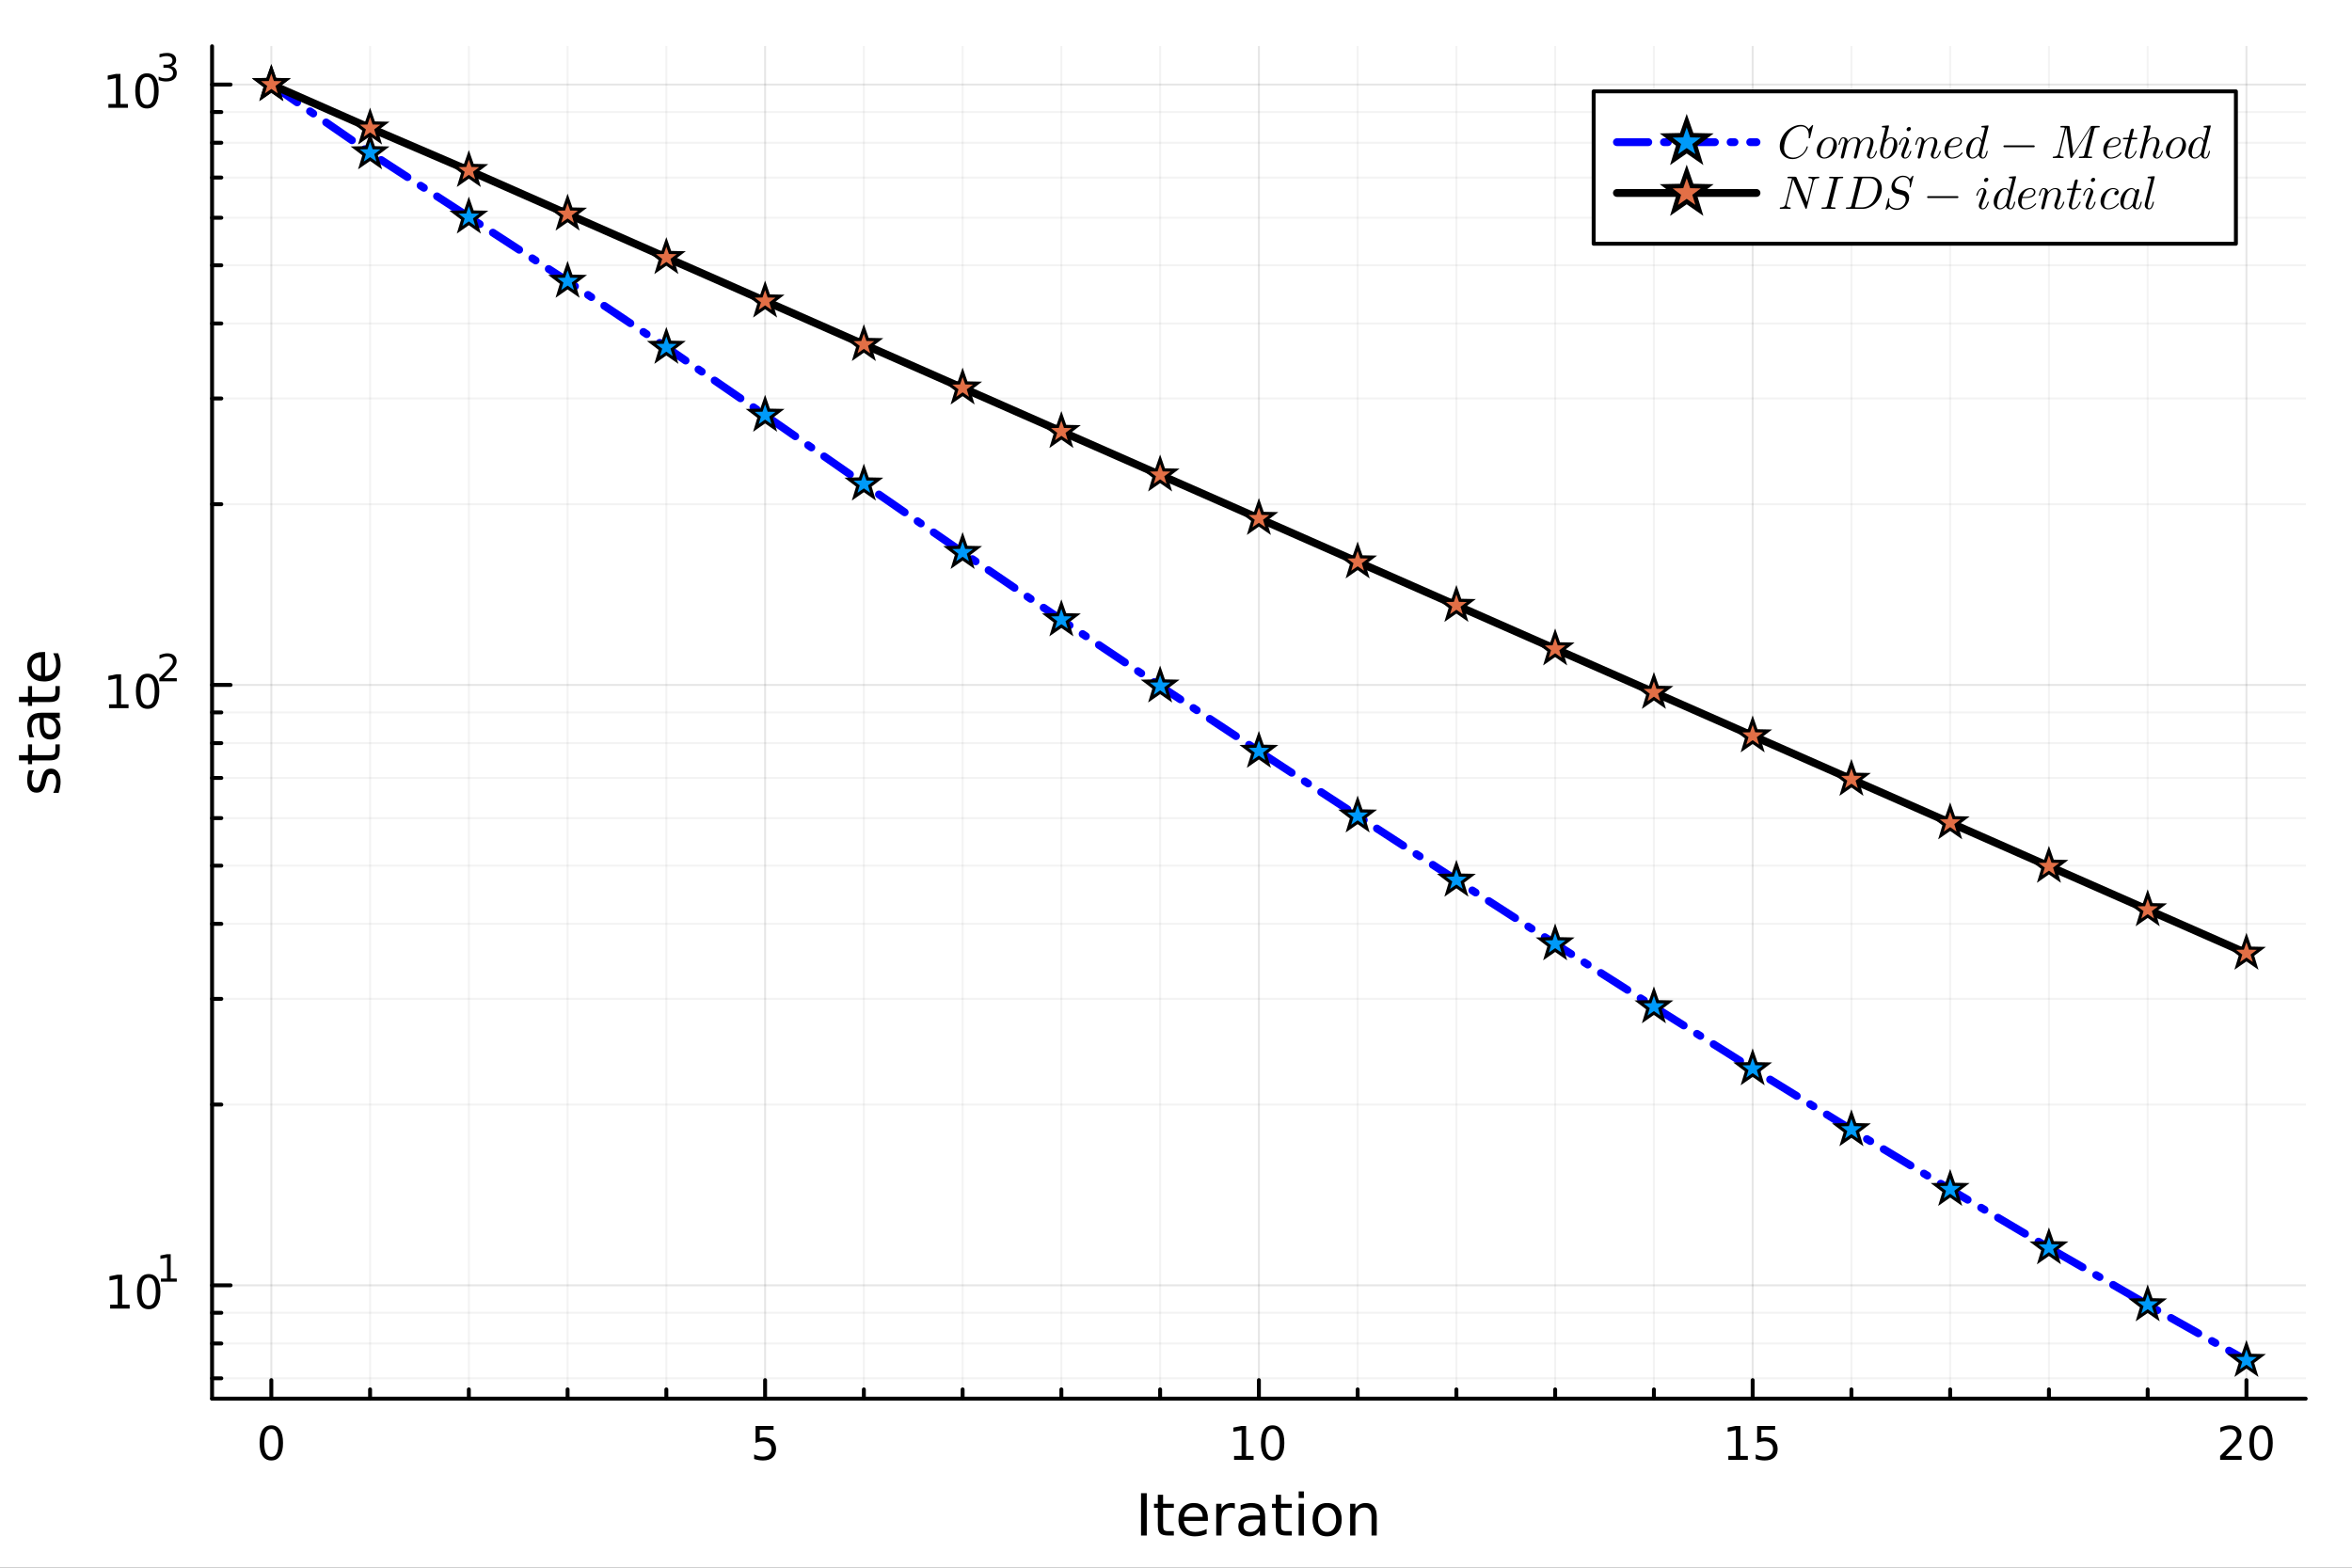 <?xml version="1.0" encoding="utf-8"?>
<svg xmlns="http://www.w3.org/2000/svg" xmlns:xlink="http://www.w3.org/1999/xlink" width="600" height="400" viewBox="0 0 2400 1600">
<rect x="0" y="0" width="2400" height="1600" fill="#333333" stroke="none"/>
<defs>
  <clipPath id="clip280">
    <rect x="0" y="0" width="2400" height="1600"/>
  </clipPath>
</defs>
<path clip-path="url(#clip280)" d="M0 1600 L2400 1600 L2400 0 L0 0  Z" fill="#ffffff" fill-rule="evenodd" fill-opacity="1"/>
<defs>
  <clipPath id="clip281">
    <rect x="480" y="0" width="1681" height="1600"/>
  </clipPath>
</defs>
<path clip-path="url(#clip280)" d="M216.396 1427.5 L2352.76 1427.5 L2352.76 47.244 L216.396 47.244  Z" fill="#ffffff" fill-rule="evenodd" fill-opacity="1"/>
<defs>
  <clipPath id="clip282">
    <rect x="216" y="47" width="2137" height="1381"/>
  </clipPath>
</defs>
<polyline clip-path="url(#clip282)" style="stroke:#000000; stroke-linecap:round; stroke-linejoin:round; stroke-width:2; stroke-opacity:0.05; fill:none" points="377.63,1427.5 377.63,47.244 "/>
<polyline clip-path="url(#clip282)" style="stroke:#000000; stroke-linecap:round; stroke-linejoin:round; stroke-width:2; stroke-opacity:0.05; fill:none" points="478.402,1427.5 478.402,47.244 "/>
<polyline clip-path="url(#clip282)" style="stroke:#000000; stroke-linecap:round; stroke-linejoin:round; stroke-width:2; stroke-opacity:0.05; fill:none" points="579.174,1427.5 579.174,47.244 "/>
<polyline clip-path="url(#clip282)" style="stroke:#000000; stroke-linecap:round; stroke-linejoin:round; stroke-width:2; stroke-opacity:0.05; fill:none" points="679.945,1427.5 679.945,47.244 "/>
<polyline clip-path="url(#clip282)" style="stroke:#000000; stroke-linecap:round; stroke-linejoin:round; stroke-width:2; stroke-opacity:0.05; fill:none" points="881.489,1427.5 881.489,47.244 "/>
<polyline clip-path="url(#clip282)" style="stroke:#000000; stroke-linecap:round; stroke-linejoin:round; stroke-width:2; stroke-opacity:0.05; fill:none" points="982.261,1427.5 982.261,47.244 "/>
<polyline clip-path="url(#clip282)" style="stroke:#000000; stroke-linecap:round; stroke-linejoin:round; stroke-width:2; stroke-opacity:0.05; fill:none" points="1083.03,1427.5 1083.03,47.244 "/>
<polyline clip-path="url(#clip282)" style="stroke:#000000; stroke-linecap:round; stroke-linejoin:round; stroke-width:2; stroke-opacity:0.05; fill:none" points="1183.8,1427.5 1183.8,47.244 "/>
<polyline clip-path="url(#clip282)" style="stroke:#000000; stroke-linecap:round; stroke-linejoin:round; stroke-width:2; stroke-opacity:0.05; fill:none" points="1385.35,1427.5 1385.35,47.244 "/>
<polyline clip-path="url(#clip282)" style="stroke:#000000; stroke-linecap:round; stroke-linejoin:round; stroke-width:2; stroke-opacity:0.05; fill:none" points="1486.12,1427.5 1486.12,47.244 "/>
<polyline clip-path="url(#clip282)" style="stroke:#000000; stroke-linecap:round; stroke-linejoin:round; stroke-width:2; stroke-opacity:0.05; fill:none" points="1586.89,1427.5 1586.89,47.244 "/>
<polyline clip-path="url(#clip282)" style="stroke:#000000; stroke-linecap:round; stroke-linejoin:round; stroke-width:2; stroke-opacity:0.05; fill:none" points="1687.66,1427.5 1687.66,47.244 "/>
<polyline clip-path="url(#clip282)" style="stroke:#000000; stroke-linecap:round; stroke-linejoin:round; stroke-width:2; stroke-opacity:0.05; fill:none" points="1889.21,1427.5 1889.21,47.244 "/>
<polyline clip-path="url(#clip282)" style="stroke:#000000; stroke-linecap:round; stroke-linejoin:round; stroke-width:2; stroke-opacity:0.05; fill:none" points="1989.98,1427.5 1989.98,47.244 "/>
<polyline clip-path="url(#clip282)" style="stroke:#000000; stroke-linecap:round; stroke-linejoin:round; stroke-width:2; stroke-opacity:0.05; fill:none" points="2090.75,1427.5 2090.75,47.244 "/>
<polyline clip-path="url(#clip282)" style="stroke:#000000; stroke-linecap:round; stroke-linejoin:round; stroke-width:2; stroke-opacity:0.05; fill:none" points="2191.52,1427.5 2191.52,47.244 "/>
<polyline clip-path="url(#clip282)" style="stroke:#000000; stroke-linecap:round; stroke-linejoin:round; stroke-width:2; stroke-opacity:0.05; fill:none" points="216.396,1406.71 2352.76,1406.71 "/>
<polyline clip-path="url(#clip282)" style="stroke:#000000; stroke-linecap:round; stroke-linejoin:round; stroke-width:2; stroke-opacity:0.05; fill:none" points="216.396,1371.18 2352.76,1371.18 "/>
<polyline clip-path="url(#clip282)" style="stroke:#000000; stroke-linecap:round; stroke-linejoin:round; stroke-width:2; stroke-opacity:0.05; fill:none" points="216.396,1339.84 2352.76,1339.84 "/>
<polyline clip-path="url(#clip282)" style="stroke:#000000; stroke-linecap:round; stroke-linejoin:round; stroke-width:2; stroke-opacity:0.05; fill:none" points="216.396,1127.34 2352.76,1127.34 "/>
<polyline clip-path="url(#clip282)" style="stroke:#000000; stroke-linecap:round; stroke-linejoin:round; stroke-width:2; stroke-opacity:0.05; fill:none" points="216.396,1019.45 2352.76,1019.45 "/>
<polyline clip-path="url(#clip282)" style="stroke:#000000; stroke-linecap:round; stroke-linejoin:round; stroke-width:2; stroke-opacity:0.05; fill:none" points="216.396,942.889 2352.76,942.889 "/>
<polyline clip-path="url(#clip282)" style="stroke:#000000; stroke-linecap:round; stroke-linejoin:round; stroke-width:2; stroke-opacity:0.05; fill:none" points="216.396,883.508 2352.76,883.508 "/>
<polyline clip-path="url(#clip282)" style="stroke:#000000; stroke-linecap:round; stroke-linejoin:round; stroke-width:2; stroke-opacity:0.05; fill:none" points="216.396,834.99 2352.76,834.99 "/>
<polyline clip-path="url(#clip282)" style="stroke:#000000; stroke-linecap:round; stroke-linejoin:round; stroke-width:2; stroke-opacity:0.05; fill:none" points="216.396,793.969 2352.76,793.969 "/>
<polyline clip-path="url(#clip282)" style="stroke:#000000; stroke-linecap:round; stroke-linejoin:round; stroke-width:2; stroke-opacity:0.05; fill:none" points="216.396,758.435 2352.76,758.435 "/>
<polyline clip-path="url(#clip282)" style="stroke:#000000; stroke-linecap:round; stroke-linejoin:round; stroke-width:2; stroke-opacity:0.05; fill:none" points="216.396,727.091 2352.76,727.091 "/>
<polyline clip-path="url(#clip282)" style="stroke:#000000; stroke-linecap:round; stroke-linejoin:round; stroke-width:2; stroke-opacity:0.05; fill:none" points="216.396,514.599 2352.76,514.599 "/>
<polyline clip-path="url(#clip282)" style="stroke:#000000; stroke-linecap:round; stroke-linejoin:round; stroke-width:2; stroke-opacity:0.05; fill:none" points="216.396,406.7 2352.76,406.7 "/>
<polyline clip-path="url(#clip282)" style="stroke:#000000; stroke-linecap:round; stroke-linejoin:round; stroke-width:2; stroke-opacity:0.05; fill:none" points="216.396,330.144 2352.76,330.144 "/>
<polyline clip-path="url(#clip282)" style="stroke:#000000; stroke-linecap:round; stroke-linejoin:round; stroke-width:2; stroke-opacity:0.05; fill:none" points="216.396,270.763 2352.76,270.763 "/>
<polyline clip-path="url(#clip282)" style="stroke:#000000; stroke-linecap:round; stroke-linejoin:round; stroke-width:2; stroke-opacity:0.05; fill:none" points="216.396,222.245 2352.76,222.245 "/>
<polyline clip-path="url(#clip282)" style="stroke:#000000; stroke-linecap:round; stroke-linejoin:round; stroke-width:2; stroke-opacity:0.05; fill:none" points="216.396,181.223 2352.76,181.223 "/>
<polyline clip-path="url(#clip282)" style="stroke:#000000; stroke-linecap:round; stroke-linejoin:round; stroke-width:2; stroke-opacity:0.05; fill:none" points="216.396,145.689 2352.76,145.689 "/>
<polyline clip-path="url(#clip282)" style="stroke:#000000; stroke-linecap:round; stroke-linejoin:round; stroke-width:2; stroke-opacity:0.05; fill:none" points="216.396,114.346 2352.76,114.346 "/>
<polyline clip-path="url(#clip282)" style="stroke:#000000; stroke-linecap:round; stroke-linejoin:round; stroke-width:2; stroke-opacity:0.1; fill:none" points="276.859,1427.5 276.859,47.244 "/>
<polyline clip-path="url(#clip282)" style="stroke:#000000; stroke-linecap:round; stroke-linejoin:round; stroke-width:2; stroke-opacity:0.1; fill:none" points="780.717,1427.5 780.717,47.244 "/>
<polyline clip-path="url(#clip282)" style="stroke:#000000; stroke-linecap:round; stroke-linejoin:round; stroke-width:2; stroke-opacity:0.1; fill:none" points="1284.58,1427.5 1284.58,47.244 "/>
<polyline clip-path="url(#clip282)" style="stroke:#000000; stroke-linecap:round; stroke-linejoin:round; stroke-width:2; stroke-opacity:0.1; fill:none" points="1788.43,1427.5 1788.43,47.244 "/>
<polyline clip-path="url(#clip282)" style="stroke:#000000; stroke-linecap:round; stroke-linejoin:round; stroke-width:2; stroke-opacity:0.1; fill:none" points="2292.29,1427.5 2292.29,47.244 "/>
<polyline clip-path="url(#clip282)" style="stroke:#000000; stroke-linecap:round; stroke-linejoin:round; stroke-width:2; stroke-opacity:0.1; fill:none" points="216.396,1311.8 2352.76,1311.8 "/>
<polyline clip-path="url(#clip282)" style="stroke:#000000; stroke-linecap:round; stroke-linejoin:round; stroke-width:2; stroke-opacity:0.1; fill:none" points="216.396,699.053 2352.76,699.053 "/>
<polyline clip-path="url(#clip282)" style="stroke:#000000; stroke-linecap:round; stroke-linejoin:round; stroke-width:2; stroke-opacity:0.1; fill:none" points="216.396,86.308 2352.76,86.308 "/>
<polyline clip-path="url(#clip280)" style="stroke:#000000; stroke-linecap:round; stroke-linejoin:round; stroke-width:4; stroke-opacity:1; fill:none" points="216.396,1427.5 2352.76,1427.5 "/>
<polyline clip-path="url(#clip280)" style="stroke:#000000; stroke-linecap:round; stroke-linejoin:round; stroke-width:4; stroke-opacity:1; fill:none" points="276.859,1427.5 276.859,1408.6 "/>
<polyline clip-path="url(#clip280)" style="stroke:#000000; stroke-linecap:round; stroke-linejoin:round; stroke-width:4; stroke-opacity:1; fill:none" points="780.717,1427.5 780.717,1408.6 "/>
<polyline clip-path="url(#clip280)" style="stroke:#000000; stroke-linecap:round; stroke-linejoin:round; stroke-width:4; stroke-opacity:1; fill:none" points="1284.58,1427.5 1284.58,1408.6 "/>
<polyline clip-path="url(#clip280)" style="stroke:#000000; stroke-linecap:round; stroke-linejoin:round; stroke-width:4; stroke-opacity:1; fill:none" points="1788.43,1427.5 1788.43,1408.6 "/>
<polyline clip-path="url(#clip280)" style="stroke:#000000; stroke-linecap:round; stroke-linejoin:round; stroke-width:4; stroke-opacity:1; fill:none" points="2292.29,1427.5 2292.29,1408.6 "/>
<polyline clip-path="url(#clip280)" style="stroke:#000000; stroke-linecap:round; stroke-linejoin:round; stroke-width:4; stroke-opacity:1; fill:none" points="377.63,1427.5 377.63,1418.05 "/>
<polyline clip-path="url(#clip280)" style="stroke:#000000; stroke-linecap:round; stroke-linejoin:round; stroke-width:4; stroke-opacity:1; fill:none" points="478.402,1427.5 478.402,1418.05 "/>
<polyline clip-path="url(#clip280)" style="stroke:#000000; stroke-linecap:round; stroke-linejoin:round; stroke-width:4; stroke-opacity:1; fill:none" points="579.174,1427.5 579.174,1418.05 "/>
<polyline clip-path="url(#clip280)" style="stroke:#000000; stroke-linecap:round; stroke-linejoin:round; stroke-width:4; stroke-opacity:1; fill:none" points="679.945,1427.5 679.945,1418.05 "/>
<polyline clip-path="url(#clip280)" style="stroke:#000000; stroke-linecap:round; stroke-linejoin:round; stroke-width:4; stroke-opacity:1; fill:none" points="881.489,1427.5 881.489,1418.05 "/>
<polyline clip-path="url(#clip280)" style="stroke:#000000; stroke-linecap:round; stroke-linejoin:round; stroke-width:4; stroke-opacity:1; fill:none" points="982.261,1427.5 982.261,1418.05 "/>
<polyline clip-path="url(#clip280)" style="stroke:#000000; stroke-linecap:round; stroke-linejoin:round; stroke-width:4; stroke-opacity:1; fill:none" points="1083.03,1427.5 1083.03,1418.05 "/>
<polyline clip-path="url(#clip280)" style="stroke:#000000; stroke-linecap:round; stroke-linejoin:round; stroke-width:4; stroke-opacity:1; fill:none" points="1183.8,1427.5 1183.8,1418.05 "/>
<polyline clip-path="url(#clip280)" style="stroke:#000000; stroke-linecap:round; stroke-linejoin:round; stroke-width:4; stroke-opacity:1; fill:none" points="1385.35,1427.5 1385.35,1418.05 "/>
<polyline clip-path="url(#clip280)" style="stroke:#000000; stroke-linecap:round; stroke-linejoin:round; stroke-width:4; stroke-opacity:1; fill:none" points="1486.12,1427.5 1486.12,1418.05 "/>
<polyline clip-path="url(#clip280)" style="stroke:#000000; stroke-linecap:round; stroke-linejoin:round; stroke-width:4; stroke-opacity:1; fill:none" points="1586.89,1427.5 1586.89,1418.05 "/>
<polyline clip-path="url(#clip280)" style="stroke:#000000; stroke-linecap:round; stroke-linejoin:round; stroke-width:4; stroke-opacity:1; fill:none" points="1687.66,1427.5 1687.66,1418.05 "/>
<polyline clip-path="url(#clip280)" style="stroke:#000000; stroke-linecap:round; stroke-linejoin:round; stroke-width:4; stroke-opacity:1; fill:none" points="1889.21,1427.5 1889.21,1418.05 "/>
<polyline clip-path="url(#clip280)" style="stroke:#000000; stroke-linecap:round; stroke-linejoin:round; stroke-width:4; stroke-opacity:1; fill:none" points="1989.98,1427.5 1989.98,1418.05 "/>
<polyline clip-path="url(#clip280)" style="stroke:#000000; stroke-linecap:round; stroke-linejoin:round; stroke-width:4; stroke-opacity:1; fill:none" points="2090.75,1427.5 2090.75,1418.05 "/>
<polyline clip-path="url(#clip280)" style="stroke:#000000; stroke-linecap:round; stroke-linejoin:round; stroke-width:4; stroke-opacity:1; fill:none" points="2191.52,1427.5 2191.52,1418.05 "/>
<path clip-path="url(#clip280)" d="M276.859 1458.42 Q273.247 1458.42 271.419 1461.98 Q269.613 1465.52 269.613 1472.65 Q269.613 1479.76 271.419 1483.33 Q273.247 1486.87 276.859 1486.87 Q280.493 1486.87 282.298 1483.33 Q284.127 1479.76 284.127 1472.65 Q284.127 1465.52 282.298 1461.98 Q280.493 1458.42 276.859 1458.42 M276.859 1454.71 Q282.669 1454.71 285.724 1459.32 Q288.803 1463.9 288.803 1472.65 Q288.803 1481.38 285.724 1485.99 Q282.669 1490.57 276.859 1490.57 Q271.048 1490.57 267.97 1485.99 Q264.914 1481.38 264.914 1472.65 Q264.914 1463.9 267.97 1459.32 Q271.048 1454.71 276.859 1454.71 Z" fill="#000000" fill-rule="nonzero" fill-opacity="1" /><path clip-path="url(#clip280)" d="M770.995 1455.34 L789.351 1455.34 L789.351 1459.28 L775.277 1459.28 L775.277 1467.75 Q776.296 1467.4 777.314 1467.24 Q778.333 1467.05 779.351 1467.05 Q785.138 1467.05 788.518 1470.22 Q791.898 1473.4 791.898 1478.81 Q791.898 1484.39 788.425 1487.49 Q784.953 1490.57 778.634 1490.57 Q776.458 1490.57 774.189 1490.2 Q771.944 1489.83 769.537 1489.09 L769.537 1484.39 Q771.62 1485.52 773.842 1486.08 Q776.064 1486.64 778.541 1486.64 Q782.546 1486.64 784.884 1484.53 Q787.222 1482.42 787.222 1478.81 Q787.222 1475.2 784.884 1473.09 Q782.546 1470.99 778.541 1470.99 Q776.666 1470.99 774.791 1471.4 Q772.939 1471.82 770.995 1472.7 L770.995 1455.34 Z" fill="#000000" fill-rule="nonzero" fill-opacity="1" /><path clip-path="url(#clip280)" d="M1259.26 1485.96 L1266.9 1485.96 L1266.9 1459.6 L1258.59 1461.27 L1258.59 1457.01 L1266.86 1455.34 L1271.53 1455.34 L1271.53 1485.96 L1279.17 1485.96 L1279.17 1489.9 L1259.26 1489.9 L1259.26 1485.96 Z" fill="#000000" fill-rule="nonzero" fill-opacity="1" /><path clip-path="url(#clip280)" d="M1298.61 1458.42 Q1295 1458.42 1293.18 1461.98 Q1291.37 1465.52 1291.37 1472.65 Q1291.37 1479.76 1293.18 1483.33 Q1295 1486.87 1298.61 1486.87 Q1302.25 1486.87 1304.05 1483.33 Q1305.88 1479.76 1305.88 1472.65 Q1305.88 1465.52 1304.05 1461.98 Q1302.25 1458.42 1298.61 1458.42 M1298.61 1454.71 Q1304.43 1454.71 1307.48 1459.32 Q1310.56 1463.9 1310.56 1472.65 Q1310.56 1481.38 1307.48 1485.99 Q1304.43 1490.57 1298.61 1490.57 Q1292.8 1490.57 1289.73 1485.99 Q1286.67 1481.38 1286.67 1472.65 Q1286.67 1463.9 1289.73 1459.32 Q1292.8 1454.71 1298.61 1454.71 Z" fill="#000000" fill-rule="nonzero" fill-opacity="1" /><path clip-path="url(#clip280)" d="M1763.62 1485.96 L1771.26 1485.96 L1771.26 1459.6 L1762.95 1461.27 L1762.95 1457.01 L1771.21 1455.34 L1775.89 1455.34 L1775.89 1485.96 L1783.53 1485.96 L1783.53 1489.9 L1763.62 1489.9 L1763.62 1485.96 Z" fill="#000000" fill-rule="nonzero" fill-opacity="1" /><path clip-path="url(#clip280)" d="M1793.02 1455.34 L1811.37 1455.34 L1811.37 1459.28 L1797.3 1459.28 L1797.3 1467.75 Q1798.32 1467.4 1799.34 1467.24 Q1800.36 1467.05 1801.37 1467.05 Q1807.16 1467.05 1810.54 1470.22 Q1813.92 1473.4 1813.92 1478.81 Q1813.92 1484.39 1810.45 1487.49 Q1806.98 1490.57 1800.66 1490.57 Q1798.48 1490.57 1796.21 1490.2 Q1793.97 1489.83 1791.56 1489.09 L1791.56 1484.39 Q1793.64 1485.52 1795.86 1486.08 Q1798.09 1486.64 1800.56 1486.64 Q1804.57 1486.64 1806.91 1484.53 Q1809.24 1482.42 1809.24 1478.81 Q1809.24 1475.2 1806.91 1473.09 Q1804.57 1470.99 1800.56 1470.99 Q1798.69 1470.99 1796.81 1471.4 Q1794.96 1471.82 1793.02 1472.7 L1793.02 1455.34 Z" fill="#000000" fill-rule="nonzero" fill-opacity="1" /><path clip-path="url(#clip280)" d="M2271.07 1485.96 L2287.39 1485.96 L2287.39 1489.9 L2265.44 1489.9 L2265.44 1485.96 Q2268.1 1483.21 2272.69 1478.58 Q2277.29 1473.93 2278.47 1472.59 Q2280.72 1470.06 2281.6 1468.33 Q2282.5 1466.57 2282.5 1464.88 Q2282.5 1462.12 2280.56 1460.39 Q2278.64 1458.65 2275.53 1458.65 Q2273.33 1458.65 2270.88 1459.41 Q2268.45 1460.18 2265.67 1461.73 L2265.67 1457.01 Q2268.5 1455.87 2270.95 1455.29 Q2273.4 1454.71 2275.44 1454.71 Q2280.81 1454.71 2284.01 1457.4 Q2287.2 1460.09 2287.2 1464.58 Q2287.2 1466.71 2286.39 1468.63 Q2285.6 1470.52 2283.5 1473.12 Q2282.92 1473.79 2279.82 1477.01 Q2276.71 1480.2 2271.07 1485.96 Z" fill="#000000" fill-rule="nonzero" fill-opacity="1" /><path clip-path="url(#clip280)" d="M2307.2 1458.42 Q2303.59 1458.42 2301.76 1461.98 Q2299.95 1465.52 2299.95 1472.65 Q2299.95 1479.76 2301.76 1483.33 Q2303.59 1486.87 2307.2 1486.87 Q2310.83 1486.87 2312.64 1483.33 Q2314.47 1479.76 2314.47 1472.65 Q2314.47 1465.52 2312.64 1461.98 Q2310.83 1458.42 2307.2 1458.42 M2307.2 1454.71 Q2313.01 1454.71 2316.07 1459.32 Q2319.14 1463.9 2319.14 1472.65 Q2319.14 1481.38 2316.07 1485.99 Q2313.01 1490.57 2307.2 1490.57 Q2301.39 1490.57 2298.31 1485.99 Q2295.26 1481.38 2295.26 1472.65 Q2295.26 1463.9 2298.31 1459.32 Q2301.39 1454.71 2307.2 1454.71 Z" fill="#000000" fill-rule="nonzero" fill-opacity="1" /><path clip-path="url(#clip280)" d="M1164.32 1523.98 L1170.17 1523.98 L1170.17 1567.18 L1164.32 1567.18 L1164.32 1523.98 Z" fill="#000000" fill-rule="nonzero" fill-opacity="1" /><path clip-path="url(#clip280)" d="M1186.83 1525.57 L1186.83 1534.77 L1197.8 1534.77 L1197.8 1538.91 L1186.83 1538.91 L1186.83 1556.5 Q1186.83 1560.47 1187.9 1561.6 Q1189 1562.72 1192.33 1562.72 L1197.8 1562.72 L1197.8 1567.18 L1192.33 1567.18 Q1186.17 1567.18 1183.82 1564.89 Q1181.48 1562.58 1181.48 1556.5 L1181.48 1538.91 L1177.57 1538.91 L1177.57 1534.77 L1181.48 1534.77 L1181.48 1525.57 L1186.83 1525.57 Z" fill="#000000" fill-rule="nonzero" fill-opacity="1" /><path clip-path="url(#clip280)" d="M1232.52 1549.65 L1232.52 1552.25 L1208.04 1552.25 Q1208.39 1557.75 1211.34 1560.64 Q1214.32 1563.51 1219.62 1563.51 Q1222.68 1563.51 1225.55 1562.75 Q1228.44 1562 1231.28 1560.5 L1231.28 1565.53 Q1228.41 1566.75 1225.4 1567.38 Q1222.39 1568.02 1219.3 1568.02 Q1211.54 1568.02 1207 1563.51 Q1202.49 1558.99 1202.49 1551.29 Q1202.49 1543.34 1206.77 1538.68 Q1211.08 1533.99 1218.37 1533.99 Q1224.91 1533.99 1228.7 1538.22 Q1232.52 1542.41 1232.52 1549.65 M1227.2 1548.08 Q1227.14 1543.71 1224.74 1541.11 Q1222.37 1538.51 1218.43 1538.51 Q1213.97 1538.51 1211.28 1541.02 Q1208.62 1543.54 1208.22 1548.11 L1227.2 1548.08 Z" fill="#000000" fill-rule="nonzero" fill-opacity="1" /><path clip-path="url(#clip280)" d="M1260.04 1539.75 Q1259.14 1539.23 1258.07 1539 Q1257.03 1538.74 1255.76 1538.74 Q1251.24 1538.74 1248.81 1541.69 Q1246.41 1544.61 1246.41 1550.11 L1246.41 1567.18 L1241.06 1567.18 L1241.06 1534.77 L1246.41 1534.77 L1246.41 1539.81 Q1248.09 1536.86 1250.78 1535.44 Q1253.47 1533.99 1257.32 1533.99 Q1257.87 1533.99 1258.53 1534.08 Q1259.2 1534.14 1260.01 1534.28 L1260.04 1539.75 Z" fill="#000000" fill-rule="nonzero" fill-opacity="1" /><path clip-path="url(#clip280)" d="M1280.35 1550.89 Q1273.9 1550.89 1271.41 1552.37 Q1268.92 1553.84 1268.92 1557.4 Q1268.92 1560.24 1270.77 1561.91 Q1272.65 1563.56 1275.87 1563.56 Q1280.29 1563.56 1282.96 1560.44 Q1285.65 1557.28 1285.65 1552.08 L1285.65 1550.89 L1280.35 1550.89 M1290.97 1548.69 L1290.97 1567.18 L1285.65 1567.18 L1285.65 1562.26 Q1283.82 1565.21 1281.1 1566.63 Q1278.38 1568.02 1274.45 1568.02 Q1269.47 1568.02 1266.52 1565.24 Q1263.6 1562.43 1263.6 1557.75 Q1263.6 1552.28 1267.24 1549.5 Q1270.92 1546.72 1278.18 1546.72 L1285.65 1546.72 L1285.65 1546.2 Q1285.65 1542.53 1283.22 1540.53 Q1280.81 1538.51 1276.44 1538.51 Q1273.67 1538.51 1271.03 1539.17 Q1268.4 1539.84 1265.97 1541.17 L1265.97 1536.25 Q1268.89 1535.12 1271.64 1534.57 Q1274.39 1533.99 1276.99 1533.99 Q1284.03 1533.99 1287.5 1537.64 Q1290.97 1541.28 1290.97 1548.69 Z" fill="#000000" fill-rule="nonzero" fill-opacity="1" /><path clip-path="url(#clip280)" d="M1307.2 1525.57 L1307.2 1534.77 L1318.17 1534.77 L1318.17 1538.91 L1307.2 1538.91 L1307.2 1556.5 Q1307.2 1560.47 1308.27 1561.6 Q1309.37 1562.72 1312.7 1562.72 L1318.17 1562.72 L1318.17 1567.18 L1312.7 1567.18 Q1306.54 1567.18 1304.19 1564.89 Q1301.85 1562.58 1301.85 1556.5 L1301.85 1538.91 L1297.94 1538.91 L1297.94 1534.77 L1301.85 1534.77 L1301.85 1525.57 L1307.2 1525.57 Z" fill="#000000" fill-rule="nonzero" fill-opacity="1" /><path clip-path="url(#clip280)" d="M1325.17 1534.77 L1330.5 1534.77 L1330.5 1567.18 L1325.17 1567.18 L1325.17 1534.77 M1325.17 1522.16 L1330.5 1522.16 L1330.5 1528.9 L1325.17 1528.9 L1325.17 1522.16 Z" fill="#000000" fill-rule="nonzero" fill-opacity="1" /><path clip-path="url(#clip280)" d="M1354.19 1538.51 Q1349.91 1538.51 1347.42 1541.86 Q1344.93 1545.19 1344.93 1551.01 Q1344.93 1556.82 1347.39 1560.18 Q1349.88 1563.51 1354.19 1563.51 Q1358.45 1563.51 1360.94 1560.15 Q1363.42 1556.79 1363.42 1551.01 Q1363.42 1545.25 1360.94 1541.89 Q1358.45 1538.51 1354.19 1538.51 M1354.19 1533.99 Q1361.14 1533.99 1365.1 1538.51 Q1369.07 1543.02 1369.07 1551.01 Q1369.07 1558.96 1365.1 1563.51 Q1361.14 1568.02 1354.19 1568.02 Q1347.22 1568.02 1343.26 1563.51 Q1339.32 1558.96 1339.32 1551.01 Q1339.32 1543.02 1343.26 1538.51 Q1347.22 1533.99 1354.19 1533.99 Z" fill="#000000" fill-rule="nonzero" fill-opacity="1" /><path clip-path="url(#clip280)" d="M1404.83 1547.62 L1404.83 1567.18 L1399.51 1567.18 L1399.51 1547.79 Q1399.51 1543.19 1397.71 1540.91 Q1395.92 1538.62 1392.33 1538.62 Q1388.02 1538.62 1385.53 1541.37 Q1383.04 1544.12 1383.04 1548.86 L1383.04 1567.18 L1377.69 1567.18 L1377.69 1534.77 L1383.04 1534.77 L1383.04 1539.81 Q1384.95 1536.88 1387.53 1535.44 Q1390.13 1533.99 1393.52 1533.99 Q1399.1 1533.99 1401.97 1537.46 Q1404.83 1540.91 1404.83 1547.62 Z" fill="#000000" fill-rule="nonzero" fill-opacity="1" /><polyline clip-path="url(#clip280)" style="stroke:#000000; stroke-linecap:round; stroke-linejoin:round; stroke-width:4; stroke-opacity:1; fill:none" points="216.396,1427.5 216.396,47.244 "/>
<polyline clip-path="url(#clip280)" style="stroke:#000000; stroke-linecap:round; stroke-linejoin:round; stroke-width:4; stroke-opacity:1; fill:none" points="216.396,1311.8 235.293,1311.8 "/>
<polyline clip-path="url(#clip280)" style="stroke:#000000; stroke-linecap:round; stroke-linejoin:round; stroke-width:4; stroke-opacity:1; fill:none" points="216.396,699.053 235.293,699.053 "/>
<polyline clip-path="url(#clip280)" style="stroke:#000000; stroke-linecap:round; stroke-linejoin:round; stroke-width:4; stroke-opacity:1; fill:none" points="216.396,86.308 235.293,86.308 "/>
<polyline clip-path="url(#clip280)" style="stroke:#000000; stroke-linecap:round; stroke-linejoin:round; stroke-width:4; stroke-opacity:1; fill:none" points="216.396,1406.71 225.844,1406.71 "/>
<polyline clip-path="url(#clip280)" style="stroke:#000000; stroke-linecap:round; stroke-linejoin:round; stroke-width:4; stroke-opacity:1; fill:none" points="216.396,1371.18 225.844,1371.18 "/>
<polyline clip-path="url(#clip280)" style="stroke:#000000; stroke-linecap:round; stroke-linejoin:round; stroke-width:4; stroke-opacity:1; fill:none" points="216.396,1339.84 225.844,1339.84 "/>
<polyline clip-path="url(#clip280)" style="stroke:#000000; stroke-linecap:round; stroke-linejoin:round; stroke-width:4; stroke-opacity:1; fill:none" points="216.396,1127.34 225.844,1127.34 "/>
<polyline clip-path="url(#clip280)" style="stroke:#000000; stroke-linecap:round; stroke-linejoin:round; stroke-width:4; stroke-opacity:1; fill:none" points="216.396,1019.45 225.844,1019.45 "/>
<polyline clip-path="url(#clip280)" style="stroke:#000000; stroke-linecap:round; stroke-linejoin:round; stroke-width:4; stroke-opacity:1; fill:none" points="216.396,942.889 225.844,942.889 "/>
<polyline clip-path="url(#clip280)" style="stroke:#000000; stroke-linecap:round; stroke-linejoin:round; stroke-width:4; stroke-opacity:1; fill:none" points="216.396,883.508 225.844,883.508 "/>
<polyline clip-path="url(#clip280)" style="stroke:#000000; stroke-linecap:round; stroke-linejoin:round; stroke-width:4; stroke-opacity:1; fill:none" points="216.396,834.99 225.844,834.99 "/>
<polyline clip-path="url(#clip280)" style="stroke:#000000; stroke-linecap:round; stroke-linejoin:round; stroke-width:4; stroke-opacity:1; fill:none" points="216.396,793.969 225.844,793.969 "/>
<polyline clip-path="url(#clip280)" style="stroke:#000000; stroke-linecap:round; stroke-linejoin:round; stroke-width:4; stroke-opacity:1; fill:none" points="216.396,758.435 225.844,758.435 "/>
<polyline clip-path="url(#clip280)" style="stroke:#000000; stroke-linecap:round; stroke-linejoin:round; stroke-width:4; stroke-opacity:1; fill:none" points="216.396,727.091 225.844,727.091 "/>
<polyline clip-path="url(#clip280)" style="stroke:#000000; stroke-linecap:round; stroke-linejoin:round; stroke-width:4; stroke-opacity:1; fill:none" points="216.396,514.599 225.844,514.599 "/>
<polyline clip-path="url(#clip280)" style="stroke:#000000; stroke-linecap:round; stroke-linejoin:round; stroke-width:4; stroke-opacity:1; fill:none" points="216.396,406.7 225.844,406.7 "/>
<polyline clip-path="url(#clip280)" style="stroke:#000000; stroke-linecap:round; stroke-linejoin:round; stroke-width:4; stroke-opacity:1; fill:none" points="216.396,330.144 225.844,330.144 "/>
<polyline clip-path="url(#clip280)" style="stroke:#000000; stroke-linecap:round; stroke-linejoin:round; stroke-width:4; stroke-opacity:1; fill:none" points="216.396,270.763 225.844,270.763 "/>
<polyline clip-path="url(#clip280)" style="stroke:#000000; stroke-linecap:round; stroke-linejoin:round; stroke-width:4; stroke-opacity:1; fill:none" points="216.396,222.245 225.844,222.245 "/>
<polyline clip-path="url(#clip280)" style="stroke:#000000; stroke-linecap:round; stroke-linejoin:round; stroke-width:4; stroke-opacity:1; fill:none" points="216.396,181.223 225.844,181.223 "/>
<polyline clip-path="url(#clip280)" style="stroke:#000000; stroke-linecap:round; stroke-linejoin:round; stroke-width:4; stroke-opacity:1; fill:none" points="216.396,145.689 225.844,145.689 "/>
<polyline clip-path="url(#clip280)" style="stroke:#000000; stroke-linecap:round; stroke-linejoin:round; stroke-width:4; stroke-opacity:1; fill:none" points="216.396,114.346 225.844,114.346 "/>
<path clip-path="url(#clip280)" d="M112.379 1331.59 L120.018 1331.59 L120.018 1305.23 L111.708 1306.89 L111.708 1302.63 L119.972 1300.97 L124.648 1300.97 L124.648 1331.59 L132.287 1331.59 L132.287 1335.53 L112.379 1335.53 L112.379 1331.59 Z" fill="#000000" fill-rule="nonzero" fill-opacity="1" /><path clip-path="url(#clip280)" d="M151.731 1304.05 Q148.12 1304.05 146.291 1307.61 Q144.486 1311.15 144.486 1318.28 Q144.486 1325.39 146.291 1328.95 Q148.12 1332.49 151.731 1332.49 Q155.365 1332.49 157.171 1328.95 Q159 1325.39 159 1318.28 Q159 1311.15 157.171 1307.61 Q155.365 1304.05 151.731 1304.05 M151.731 1300.34 Q157.541 1300.34 160.597 1304.95 Q163.675 1309.53 163.675 1318.28 Q163.675 1327.01 160.597 1331.61 Q157.541 1336.2 151.731 1336.2 Q145.921 1336.2 142.842 1331.61 Q139.787 1327.01 139.787 1318.28 Q139.787 1309.53 142.842 1304.95 Q145.921 1300.34 151.731 1300.34 Z" fill="#000000" fill-rule="nonzero" fill-opacity="1" /><path clip-path="url(#clip280)" d="M164.221 1304.92 L170.427 1304.92 L170.427 1283.5 L163.675 1284.85 L163.675 1281.39 L170.39 1280.04 L174.189 1280.04 L174.189 1304.92 L180.396 1304.92 L180.396 1308.12 L164.221 1308.12 L164.221 1304.92 Z" fill="#000000" fill-rule="nonzero" fill-opacity="1" /><path clip-path="url(#clip280)" d="M111.27 718.846 L118.909 718.846 L118.909 692.48 L110.598 694.147 L110.598 689.888 L118.862 688.221 L123.538 688.221 L123.538 718.846 L131.177 718.846 L131.177 722.781 L111.27 722.781 L111.27 718.846 Z" fill="#000000" fill-rule="nonzero" fill-opacity="1" /><path clip-path="url(#clip280)" d="M150.621 691.3 Q147.01 691.3 145.182 694.865 Q143.376 698.406 143.376 705.536 Q143.376 712.642 145.182 716.207 Q147.01 719.749 150.621 719.749 Q154.256 719.749 156.061 716.207 Q157.89 712.642 157.89 705.536 Q157.89 698.406 156.061 694.865 Q154.256 691.3 150.621 691.3 M150.621 687.596 Q156.432 687.596 159.487 692.202 Q162.566 696.786 162.566 705.536 Q162.566 714.263 159.487 718.869 Q156.432 723.452 150.621 723.452 Q144.811 723.452 141.733 718.869 Q138.677 714.263 138.677 705.536 Q138.677 696.786 141.733 692.202 Q144.811 687.596 150.621 687.596 Z" fill="#000000" fill-rule="nonzero" fill-opacity="1" /><path clip-path="url(#clip280)" d="M167.136 692.173 L180.396 692.173 L180.396 695.371 L162.566 695.371 L162.566 692.173 Q164.729 689.935 168.453 686.174 Q172.195 682.393 173.155 681.302 Q174.979 679.252 175.694 677.842 Q176.427 676.412 176.427 675.039 Q176.427 672.801 174.847 671.391 Q173.286 669.98 170.766 669.98 Q168.979 669.98 166.986 670.601 Q165.011 671.221 162.754 672.482 L162.754 668.645 Q165.048 667.723 167.042 667.253 Q169.036 666.783 170.691 666.783 Q175.054 666.783 177.65 668.965 Q180.245 671.146 180.245 674.795 Q180.245 676.525 179.587 678.086 Q178.947 679.629 177.236 681.735 Q176.766 682.28 174.245 684.895 Q171.725 687.49 167.136 692.173 Z" fill="#000000" fill-rule="nonzero" fill-opacity="1" /><path clip-path="url(#clip280)" d="M110.611 106.1 L118.25 106.1 L118.25 79.735 L109.94 81.401 L109.94 77.142 L118.204 75.475 L122.88 75.475 L122.88 106.1 L130.519 106.1 L130.519 110.036 L110.611 110.036 L110.611 106.1 Z" fill="#000000" fill-rule="nonzero" fill-opacity="1" /><path clip-path="url(#clip280)" d="M149.963 78.554 Q146.352 78.554 144.523 82.119 Q142.718 85.661 142.718 92.79 Q142.718 99.897 144.523 103.461 Q146.352 107.003 149.963 107.003 Q153.597 107.003 155.403 103.461 Q157.232 99.897 157.232 92.79 Q157.232 85.661 155.403 82.119 Q153.597 78.554 149.963 78.554 M149.963 74.85 Q155.773 74.85 158.829 79.457 Q161.907 84.04 161.907 92.79 Q161.907 101.517 158.829 106.124 Q155.773 110.707 149.963 110.707 Q144.153 110.707 141.074 106.124 Q138.019 101.517 138.019 92.79 Q138.019 84.04 141.074 79.457 Q144.153 74.85 149.963 74.85 Z" fill="#000000" fill-rule="nonzero" fill-opacity="1" /><path clip-path="url(#clip280)" d="M174.603 67.485 Q177.33 68.068 178.853 69.911 Q180.396 71.754 180.396 74.463 Q180.396 78.619 177.537 80.895 Q174.678 83.171 169.412 83.171 Q167.644 83.171 165.763 82.813 Q163.901 82.475 161.907 81.779 L161.907 78.111 Q163.487 79.033 165.368 79.503 Q167.249 79.973 169.299 79.973 Q172.872 79.973 174.734 78.563 Q176.615 77.152 176.615 74.463 Q176.615 71.98 174.866 70.588 Q173.136 69.178 170.032 69.178 L166.76 69.178 L166.76 66.055 L170.183 66.055 Q172.985 66.055 174.471 64.946 Q175.957 63.817 175.957 61.711 Q175.957 59.548 174.415 58.401 Q172.891 57.235 170.032 57.235 Q168.471 57.235 166.685 57.573 Q164.898 57.912 162.754 58.626 L162.754 55.241 Q164.917 54.639 166.797 54.338 Q168.697 54.037 170.371 54.037 Q174.697 54.037 177.217 56.012 Q179.737 57.968 179.737 61.316 Q179.737 63.648 178.402 65.266 Q177.067 66.864 174.603 67.485 Z" fill="#000000" fill-rule="nonzero" fill-opacity="1" /><path clip-path="url(#clip280)" d="M29.528 786.214 L34.562 786.214 Q33.405 788.471 32.826 790.902 Q32.248 793.332 32.248 795.936 Q32.248 799.901 33.463 801.897 Q34.678 803.865 37.109 803.865 Q38.961 803.865 40.031 802.447 Q41.073 801.029 42.028 796.747 L42.433 794.924 Q43.648 789.252 45.876 786.88 Q48.075 784.478 52.039 784.478 Q56.553 784.478 59.186 788.066 Q61.819 791.625 61.819 797.875 Q61.819 800.479 61.298 803.315 Q60.806 806.122 59.794 809.247 L54.296 809.247 Q55.83 806.295 56.611 803.431 Q57.363 800.566 57.363 797.759 Q57.363 793.998 56.09 791.972 Q54.788 789.947 52.444 789.947 Q50.274 789.947 49.117 791.423 Q47.959 792.869 46.889 797.817 L46.455 799.669 Q45.413 804.617 43.272 806.816 Q41.102 809.015 37.34 809.015 Q32.769 809.015 30.28 805.774 Q27.792 802.534 27.792 796.573 Q27.792 793.622 28.226 791.018 Q28.66 788.413 29.528 786.214 Z" fill="#000000" fill-rule="nonzero" fill-opacity="1" /><path clip-path="url(#clip280)" d="M19.372 770.734 L28.573 770.734 L28.573 759.768 L32.711 759.768 L32.711 770.734 L50.303 770.734 Q54.267 770.734 55.396 769.663 Q56.524 768.564 56.524 765.236 L56.524 759.768 L60.98 759.768 L60.98 765.236 Q60.98 771.4 58.694 773.743 Q56.38 776.087 50.303 776.087 L32.711 776.087 L32.711 779.993 L28.573 779.993 L28.573 776.087 L19.372 776.087 L19.372 770.734 Z" fill="#000000" fill-rule="nonzero" fill-opacity="1" /><path clip-path="url(#clip280)" d="M44.69 738.037 Q44.69 744.49 46.165 746.978 Q47.641 749.467 51.2 749.467 Q54.036 749.467 55.714 747.615 Q57.363 745.734 57.363 742.522 Q57.363 738.095 54.238 735.433 Q51.084 732.742 45.876 732.742 L44.69 732.742 L44.69 738.037 M42.491 727.418 L60.98 727.418 L60.98 732.742 L56.061 732.742 Q59.013 734.565 60.43 737.285 Q61.819 740.005 61.819 743.94 Q61.819 748.917 59.041 751.868 Q56.235 754.791 51.547 754.791 Q46.079 754.791 43.301 751.145 Q40.523 747.47 40.523 740.208 L40.523 732.742 L40.002 732.742 Q36.328 732.742 34.331 735.173 Q32.306 737.575 32.306 741.944 Q32.306 744.721 32.971 747.355 Q33.637 749.988 34.968 752.418 L30.049 752.418 Q28.92 749.496 28.37 746.747 Q27.792 743.998 27.792 741.394 Q27.792 734.363 31.438 730.891 Q35.083 727.418 42.491 727.418 Z" fill="#000000" fill-rule="nonzero" fill-opacity="1" /><path clip-path="url(#clip280)" d="M19.372 711.186 L28.573 711.186 L28.573 700.219 L32.711 700.219 L32.711 711.186 L50.303 711.186 Q54.267 711.186 55.396 710.115 Q56.524 709.016 56.524 705.688 L56.524 700.219 L60.98 700.219 L60.98 705.688 Q60.98 711.851 58.694 714.195 Q56.38 716.539 50.303 716.539 L32.711 716.539 L32.711 720.445 L28.573 720.445 L28.573 716.539 L19.372 716.539 L19.372 711.186 Z" fill="#000000" fill-rule="nonzero" fill-opacity="1" /><path clip-path="url(#clip280)" d="M43.446 665.497 L46.05 665.497 L46.05 689.976 Q51.547 689.629 54.441 686.678 Q57.305 683.697 57.305 678.402 Q57.305 675.335 56.553 672.471 Q55.801 669.577 54.296 666.742 L59.331 666.742 Q60.546 669.606 61.183 672.615 Q61.819 675.625 61.819 678.721 Q61.819 686.475 57.305 691.018 Q52.791 695.532 45.095 695.532 Q37.138 695.532 32.479 691.25 Q27.792 686.938 27.792 679.647 Q27.792 673.107 32.016 669.317 Q36.212 665.497 43.446 665.497 M41.883 670.821 Q37.514 670.879 34.91 673.281 Q32.306 675.654 32.306 679.589 Q32.306 684.045 34.823 686.736 Q37.34 689.398 41.912 689.803 L41.883 670.821 Z" fill="#000000" fill-rule="nonzero" fill-opacity="1" /><polyline clip-path="url(#clip282)" style="stroke:#0000ff; stroke-linecap:round; stroke-linejoin:round; stroke-width:8; stroke-opacity:1; fill:none" stroke-dasharray="32, 16, 4, 16" points="276.859,86.308 377.63,155.934 478.402,221.517 579.174,287.039 679.945,354.466 780.717,423.806 881.489,493.995 982.261,563.822 1083.03,632.572 1183.8,700.131 1284.58,766.775 1385.35,832.793 1486.12,898.301 1586.89,963.257 1687.66,1027.5 1788.43,1090.79 1889.21,1152.99 1989.98,1213.92 2090.75,1273.53 2191.52,1331.72 2292.29,1388.44 "/>
<path clip-path="url(#clip282)" d="M276.859 70.308 L273.099 81.124 L261.643 81.364 L270.779 88.292 L267.451 99.252 L276.859 92.708 L286.267 99.252 L282.939 88.292 L292.075 81.364 L280.619 81.124 L276.859 70.308 Z" fill="#009af9" fill-rule="evenodd" fill-opacity="1" stroke="#000000" stroke-opacity="1" stroke-width="3.2"/>
<path clip-path="url(#clip282)" d="M377.63 139.934 L373.87 150.75 L362.414 150.99 L371.55 157.918 L368.222 168.878 L377.63 162.334 L387.038 168.878 L383.71 157.918 L392.846 150.99 L381.39 150.75 L377.63 139.934 Z" fill="#009af9" fill-rule="evenodd" fill-opacity="1" stroke="#000000" stroke-opacity="1" stroke-width="3.2"/>
<path clip-path="url(#clip282)" d="M478.402 205.517 L474.642 216.333 L463.186 216.573 L472.322 223.501 L468.994 234.461 L478.402 227.917 L487.81 234.461 L484.482 223.501 L493.618 216.573 L482.162 216.333 L478.402 205.517 Z" fill="#009af9" fill-rule="evenodd" fill-opacity="1" stroke="#000000" stroke-opacity="1" stroke-width="3.2"/>
<path clip-path="url(#clip282)" d="M579.174 271.039 L575.414 281.855 L563.958 282.095 L573.094 289.023 L569.766 299.983 L579.174 293.439 L588.582 299.983 L585.254 289.023 L594.39 282.095 L582.934 281.855 L579.174 271.039 Z" fill="#009af9" fill-rule="evenodd" fill-opacity="1" stroke="#000000" stroke-opacity="1" stroke-width="3.2"/>
<path clip-path="url(#clip282)" d="M679.945 338.466 L676.185 349.282 L664.729 349.522 L673.865 356.45 L670.537 367.41 L679.945 360.866 L689.353 367.41 L686.025 356.45 L695.161 349.522 L683.705 349.282 L679.945 338.466 Z" fill="#009af9" fill-rule="evenodd" fill-opacity="1" stroke="#000000" stroke-opacity="1" stroke-width="3.2"/>
<path clip-path="url(#clip282)" d="M780.717 407.806 L776.957 418.622 L765.501 418.862 L774.637 425.79 L771.309 436.75 L780.717 430.206 L790.125 436.75 L786.797 425.79 L795.933 418.862 L784.477 418.622 L780.717 407.806 Z" fill="#009af9" fill-rule="evenodd" fill-opacity="1" stroke="#000000" stroke-opacity="1" stroke-width="3.2"/>
<path clip-path="url(#clip282)" d="M881.489 477.995 L877.729 488.811 L866.273 489.051 L875.409 495.979 L872.081 506.939 L881.489 500.395 L890.897 506.939 L887.569 495.979 L896.705 489.051 L885.249 488.811 L881.489 477.995 Z" fill="#009af9" fill-rule="evenodd" fill-opacity="1" stroke="#000000" stroke-opacity="1" stroke-width="3.2"/>
<path clip-path="url(#clip282)" d="M982.261 547.822 L978.501 558.638 L967.045 558.878 L976.181 565.806 L972.853 576.766 L982.261 570.222 L991.669 576.766 L988.341 565.806 L997.477 558.878 L986.021 558.638 L982.261 547.822 Z" fill="#009af9" fill-rule="evenodd" fill-opacity="1" stroke="#000000" stroke-opacity="1" stroke-width="3.2"/>
<path clip-path="url(#clip282)" d="M1083.03 616.572 L1079.27 627.388 L1067.82 627.628 L1076.95 634.556 L1073.62 645.516 L1083.03 638.972 L1092.44 645.516 L1089.11 634.556 L1098.25 627.628 L1086.79 627.388 L1083.03 616.572 Z" fill="#009af9" fill-rule="evenodd" fill-opacity="1" stroke="#000000" stroke-opacity="1" stroke-width="3.2"/>
<path clip-path="url(#clip282)" d="M1183.8 684.131 L1180.04 694.947 L1168.59 695.187 L1177.72 702.115 L1174.4 713.075 L1183.8 706.531 L1193.21 713.075 L1189.88 702.115 L1199.02 695.187 L1187.56 694.947 L1183.8 684.131 Z" fill="#009af9" fill-rule="evenodd" fill-opacity="1" stroke="#000000" stroke-opacity="1" stroke-width="3.2"/>
<path clip-path="url(#clip282)" d="M1284.58 750.775 L1280.82 761.591 L1269.36 761.831 L1278.5 768.759 L1275.17 779.719 L1284.58 773.175 L1293.98 779.719 L1290.66 768.759 L1299.79 761.831 L1288.34 761.591 L1284.58 750.775 Z" fill="#009af9" fill-rule="evenodd" fill-opacity="1" stroke="#000000" stroke-opacity="1" stroke-width="3.2"/>
<path clip-path="url(#clip282)" d="M1385.35 816.793 L1381.59 827.609 L1370.13 827.849 L1379.27 834.777 L1375.94 845.737 L1385.35 839.193 L1394.76 845.737 L1391.43 834.777 L1400.56 827.849 L1389.11 827.609 L1385.35 816.793 Z" fill="#009af9" fill-rule="evenodd" fill-opacity="1" stroke="#000000" stroke-opacity="1" stroke-width="3.2"/>
<path clip-path="url(#clip282)" d="M1486.12 882.301 L1482.36 893.117 L1470.9 893.357 L1480.04 900.285 L1476.71 911.245 L1486.12 904.701 L1495.53 911.245 L1492.2 900.285 L1501.34 893.357 L1489.88 893.117 L1486.12 882.301 Z" fill="#009af9" fill-rule="evenodd" fill-opacity="1" stroke="#000000" stroke-opacity="1" stroke-width="3.2"/>
<path clip-path="url(#clip282)" d="M1586.89 947.257 L1583.13 958.073 L1571.67 958.313 L1580.81 965.241 L1577.48 976.201 L1586.89 969.657 L1596.3 976.201 L1592.97 965.241 L1602.11 958.313 L1590.65 958.073 L1586.89 947.257 Z" fill="#009af9" fill-rule="evenodd" fill-opacity="1" stroke="#000000" stroke-opacity="1" stroke-width="3.2"/>
<path clip-path="url(#clip282)" d="M1687.66 1011.5 L1683.9 1022.32 L1672.45 1022.56 L1681.58 1029.49 L1678.25 1040.45 L1687.66 1033.9 L1697.07 1040.45 L1693.74 1029.49 L1702.88 1022.56 L1691.42 1022.32 L1687.66 1011.5 Z" fill="#009af9" fill-rule="evenodd" fill-opacity="1" stroke="#000000" stroke-opacity="1" stroke-width="3.2"/>
<path clip-path="url(#clip282)" d="M1788.43 1074.79 L1784.67 1085.61 L1773.22 1085.85 L1782.35 1092.77 L1779.03 1103.73 L1788.43 1097.19 L1797.84 1103.73 L1794.51 1092.77 L1803.65 1085.85 L1792.19 1085.61 L1788.43 1074.79 Z" fill="#009af9" fill-rule="evenodd" fill-opacity="1" stroke="#000000" stroke-opacity="1" stroke-width="3.2"/>
<path clip-path="url(#clip282)" d="M1889.21 1136.99 L1885.45 1147.8 L1873.99 1148.04 L1883.13 1154.97 L1879.8 1165.93 L1889.21 1159.39 L1898.61 1165.93 L1895.29 1154.97 L1904.42 1148.04 L1892.97 1147.8 L1889.21 1136.99 Z" fill="#009af9" fill-rule="evenodd" fill-opacity="1" stroke="#000000" stroke-opacity="1" stroke-width="3.2"/>
<path clip-path="url(#clip282)" d="M1989.98 1197.92 L1986.22 1208.73 L1974.76 1208.97 L1983.9 1215.9 L1980.57 1226.86 L1989.98 1220.32 L1999.39 1226.86 L1996.06 1215.9 L2005.19 1208.97 L1993.74 1208.73 L1989.98 1197.92 Z" fill="#009af9" fill-rule="evenodd" fill-opacity="1" stroke="#000000" stroke-opacity="1" stroke-width="3.2"/>
<path clip-path="url(#clip282)" d="M2090.75 1257.53 L2086.99 1268.35 L2075.53 1268.59 L2084.67 1275.51 L2081.34 1286.47 L2090.75 1279.93 L2100.16 1286.47 L2096.83 1275.51 L2105.97 1268.59 L2094.51 1268.35 L2090.75 1257.53 Z" fill="#009af9" fill-rule="evenodd" fill-opacity="1" stroke="#000000" stroke-opacity="1" stroke-width="3.2"/>
<path clip-path="url(#clip282)" d="M2191.52 1315.72 L2187.76 1326.53 L2176.31 1326.77 L2185.44 1333.7 L2182.11 1344.66 L2191.52 1338.12 L2200.93 1344.66 L2197.6 1333.7 L2206.74 1326.77 L2195.28 1326.53 L2191.52 1315.72 Z" fill="#009af9" fill-rule="evenodd" fill-opacity="1" stroke="#000000" stroke-opacity="1" stroke-width="3.2"/>
<path clip-path="url(#clip282)" d="M2292.29 1372.44 L2288.53 1383.25 L2277.08 1383.49 L2286.21 1390.42 L2282.88 1401.38 L2292.29 1394.84 L2301.7 1401.38 L2298.37 1390.42 L2307.51 1383.49 L2296.05 1383.25 L2292.29 1372.44 Z" fill="#009af9" fill-rule="evenodd" fill-opacity="1" stroke="#000000" stroke-opacity="1" stroke-width="3.2"/>
<polyline clip-path="url(#clip282)" style="stroke:#000000; stroke-linecap:round; stroke-linejoin:round; stroke-width:8; stroke-opacity:1; fill:none" points="276.859,86.308 377.63,130.685 478.402,173.997 579.174,218.479 679.945,262.856 780.717,307.233 881.489,351.61 982.261,395.985 1083.03,440.363 1183.8,484.74 1284.58,529.116 1385.35,573.494 1486.12,617.869 1586.89,662.246 1687.66,706.621 1788.43,750.994 1889.21,795.374 1989.98,839.746 2090.75,884.127 2191.52,928.49 2292.29,972.857 "/>
<path clip-path="url(#clip282)" d="M276.859 70.308 L273.099 81.124 L261.643 81.364 L270.779 88.292 L267.451 99.252 L276.859 92.708 L286.267 99.252 L282.939 88.292 L292.075 81.364 L280.619 81.124 L276.859 70.308 Z" fill="#e26f46" fill-rule="evenodd" fill-opacity="1" stroke="#000000" stroke-opacity="1" stroke-width="3.2"/>
<path clip-path="url(#clip282)" d="M377.63 114.685 L373.87 125.501 L362.414 125.741 L371.55 132.669 L368.222 143.629 L377.63 137.085 L387.038 143.629 L383.71 132.669 L392.846 125.741 L381.39 125.501 L377.63 114.685 Z" fill="#e26f46" fill-rule="evenodd" fill-opacity="1" stroke="#000000" stroke-opacity="1" stroke-width="3.2"/>
<path clip-path="url(#clip282)" d="M478.402 157.997 L474.642 168.813 L463.186 169.053 L472.322 175.981 L468.994 186.941 L478.402 180.397 L487.81 186.941 L484.482 175.981 L493.618 169.053 L482.162 168.813 L478.402 157.997 Z" fill="#e26f46" fill-rule="evenodd" fill-opacity="1" stroke="#000000" stroke-opacity="1" stroke-width="3.2"/>
<path clip-path="url(#clip282)" d="M579.174 202.479 L575.414 213.295 L563.958 213.535 L573.094 220.463 L569.766 231.423 L579.174 224.879 L588.582 231.423 L585.254 220.463 L594.39 213.535 L582.934 213.295 L579.174 202.479 Z" fill="#e26f46" fill-rule="evenodd" fill-opacity="1" stroke="#000000" stroke-opacity="1" stroke-width="3.2"/>
<path clip-path="url(#clip282)" d="M679.945 246.856 L676.185 257.672 L664.729 257.912 L673.865 264.84 L670.537 275.8 L679.945 269.256 L689.353 275.8 L686.025 264.84 L695.161 257.912 L683.705 257.672 L679.945 246.856 Z" fill="#e26f46" fill-rule="evenodd" fill-opacity="1" stroke="#000000" stroke-opacity="1" stroke-width="3.2"/>
<path clip-path="url(#clip282)" d="M780.717 291.233 L776.957 302.049 L765.501 302.289 L774.637 309.217 L771.309 320.177 L780.717 313.633 L790.125 320.177 L786.797 309.217 L795.933 302.289 L784.477 302.049 L780.717 291.233 Z" fill="#e26f46" fill-rule="evenodd" fill-opacity="1" stroke="#000000" stroke-opacity="1" stroke-width="3.2"/>
<path clip-path="url(#clip282)" d="M881.489 335.61 L877.729 346.426 L866.273 346.666 L875.409 353.594 L872.081 364.554 L881.489 358.01 L890.897 364.554 L887.569 353.594 L896.705 346.666 L885.249 346.426 L881.489 335.61 Z" fill="#e26f46" fill-rule="evenodd" fill-opacity="1" stroke="#000000" stroke-opacity="1" stroke-width="3.2"/>
<path clip-path="url(#clip282)" d="M982.261 379.985 L978.501 390.801 L967.045 391.041 L976.181 397.969 L972.853 408.929 L982.261 402.385 L991.669 408.929 L988.341 397.969 L997.477 391.041 L986.021 390.801 L982.261 379.985 Z" fill="#e26f46" fill-rule="evenodd" fill-opacity="1" stroke="#000000" stroke-opacity="1" stroke-width="3.2"/>
<path clip-path="url(#clip282)" d="M1083.03 424.363 L1079.27 435.179 L1067.82 435.419 L1076.95 442.347 L1073.62 453.307 L1083.03 446.763 L1092.44 453.307 L1089.11 442.347 L1098.25 435.419 L1086.79 435.179 L1083.03 424.363 Z" fill="#e26f46" fill-rule="evenodd" fill-opacity="1" stroke="#000000" stroke-opacity="1" stroke-width="3.2"/>
<path clip-path="url(#clip282)" d="M1183.8 468.74 L1180.04 479.556 L1168.59 479.796 L1177.72 486.724 L1174.4 497.684 L1183.8 491.14 L1193.21 497.684 L1189.88 486.724 L1199.02 479.796 L1187.56 479.556 L1183.8 468.74 Z" fill="#e26f46" fill-rule="evenodd" fill-opacity="1" stroke="#000000" stroke-opacity="1" stroke-width="3.2"/>
<path clip-path="url(#clip282)" d="M1284.58 513.116 L1280.82 523.932 L1269.36 524.172 L1278.5 531.1 L1275.17 542.06 L1284.58 535.516 L1293.98 542.06 L1290.66 531.1 L1299.79 524.172 L1288.34 523.932 L1284.58 513.116 Z" fill="#e26f46" fill-rule="evenodd" fill-opacity="1" stroke="#000000" stroke-opacity="1" stroke-width="3.2"/>
<path clip-path="url(#clip282)" d="M1385.35 557.494 L1381.59 568.31 L1370.13 568.55 L1379.27 575.478 L1375.94 586.438 L1385.35 579.894 L1394.76 586.438 L1391.43 575.478 L1400.56 568.55 L1389.11 568.31 L1385.35 557.494 Z" fill="#e26f46" fill-rule="evenodd" fill-opacity="1" stroke="#000000" stroke-opacity="1" stroke-width="3.2"/>
<path clip-path="url(#clip282)" d="M1486.12 601.869 L1482.36 612.685 L1470.9 612.925 L1480.04 619.853 L1476.71 630.813 L1486.12 624.269 L1495.53 630.813 L1492.2 619.853 L1501.34 612.925 L1489.88 612.685 L1486.12 601.869 Z" fill="#e26f46" fill-rule="evenodd" fill-opacity="1" stroke="#000000" stroke-opacity="1" stroke-width="3.2"/>
<path clip-path="url(#clip282)" d="M1586.89 646.246 L1583.13 657.062 L1571.67 657.302 L1580.81 664.23 L1577.48 675.19 L1586.89 668.646 L1596.3 675.19 L1592.97 664.23 L1602.11 657.302 L1590.65 657.062 L1586.89 646.246 Z" fill="#e26f46" fill-rule="evenodd" fill-opacity="1" stroke="#000000" stroke-opacity="1" stroke-width="3.2"/>
<path clip-path="url(#clip282)" d="M1687.66 690.621 L1683.9 701.437 L1672.45 701.677 L1681.58 708.605 L1678.25 719.565 L1687.66 713.021 L1697.07 719.565 L1693.74 708.605 L1702.88 701.677 L1691.42 701.437 L1687.66 690.621 Z" fill="#e26f46" fill-rule="evenodd" fill-opacity="1" stroke="#000000" stroke-opacity="1" stroke-width="3.2"/>
<path clip-path="url(#clip282)" d="M1788.43 734.994 L1784.67 745.81 L1773.22 746.05 L1782.35 752.978 L1779.03 763.938 L1788.43 757.394 L1797.84 763.938 L1794.51 752.978 L1803.65 746.05 L1792.19 745.81 L1788.43 734.994 Z" fill="#e26f46" fill-rule="evenodd" fill-opacity="1" stroke="#000000" stroke-opacity="1" stroke-width="3.2"/>
<path clip-path="url(#clip282)" d="M1889.21 779.374 L1885.45 790.19 L1873.99 790.43 L1883.13 797.358 L1879.8 808.318 L1889.21 801.774 L1898.61 808.318 L1895.29 797.358 L1904.42 790.43 L1892.97 790.19 L1889.21 779.374 Z" fill="#e26f46" fill-rule="evenodd" fill-opacity="1" stroke="#000000" stroke-opacity="1" stroke-width="3.2"/>
<path clip-path="url(#clip282)" d="M1989.98 823.746 L1986.22 834.562 L1974.76 834.802 L1983.9 841.73 L1980.57 852.69 L1989.98 846.146 L1999.39 852.69 L1996.06 841.73 L2005.19 834.802 L1993.74 834.562 L1989.98 823.746 Z" fill="#e26f46" fill-rule="evenodd" fill-opacity="1" stroke="#000000" stroke-opacity="1" stroke-width="3.2"/>
<path clip-path="url(#clip282)" d="M2090.75 868.127 L2086.99 878.943 L2075.53 879.183 L2084.67 886.111 L2081.34 897.071 L2090.75 890.527 L2100.16 897.071 L2096.83 886.111 L2105.97 879.183 L2094.51 878.943 L2090.75 868.127 Z" fill="#e26f46" fill-rule="evenodd" fill-opacity="1" stroke="#000000" stroke-opacity="1" stroke-width="3.2"/>
<path clip-path="url(#clip282)" d="M2191.52 912.49 L2187.76 923.306 L2176.31 923.546 L2185.44 930.474 L2182.11 941.434 L2191.52 934.89 L2200.93 941.434 L2197.6 930.474 L2206.74 923.546 L2195.28 923.306 L2191.52 912.49 Z" fill="#e26f46" fill-rule="evenodd" fill-opacity="1" stroke="#000000" stroke-opacity="1" stroke-width="3.2"/>
<path clip-path="url(#clip282)" d="M2292.29 956.857 L2288.53 967.673 L2277.08 967.913 L2286.21 974.841 L2282.88 985.801 L2292.29 979.257 L2301.7 985.801 L2298.37 974.841 L2307.51 967.913 L2296.05 967.673 L2292.29 956.857 Z" fill="#e26f46" fill-rule="evenodd" fill-opacity="1" stroke="#000000" stroke-opacity="1" stroke-width="3.2"/>
<path clip-path="url(#clip280)" d="M1626.18 248.773 L2281.54 248.773 L2281.54 93.253 L1626.18 93.253  Z" fill="#ffffff" fill-rule="evenodd" fill-opacity="1"/>
<polyline clip-path="url(#clip280)" style="stroke:#000000; stroke-linecap:round; stroke-linejoin:round; stroke-width:4; stroke-opacity:1; fill:none" points="1626.18,248.773 2281.54,248.773 2281.54,93.253 1626.18,93.253 1626.18,248.773 "/>
<polyline clip-path="url(#clip280)" style="stroke:#0000ff; stroke-linecap:round; stroke-linejoin:round; stroke-width:8; stroke-opacity:1; fill:none" stroke-dasharray="32, 16, 4, 16" points="1649.92,145.093 1792.35,145.093 "/>
<path clip-path="url(#clip280)" d="M1721.13 123.114 L1715.97 137.971 L1700.23 138.301 L1712.78 147.818 L1708.21 162.874 L1721.13 153.884 L1734.06 162.874 L1729.49 147.818 L1742.04 138.301 L1726.3 137.971 L1721.13 123.114 Z" fill="#009af9" fill-rule="evenodd" fill-opacity="1" stroke="#000000" stroke-opacity="1" stroke-width="4.551"/>
<path clip-path="url(#clip280)" d="M1850.14 127.981 L1847.12 140.208 Q1846.91 140.981 1846.77 141.074 Q1846.65 141.168 1846.27 141.168 Q1845.55 141.168 1845.55 140.676 Q1845.55 140.629 1845.62 140.02 Q1845.69 139.388 1845.69 138.24 Q1845.69 134.001 1843.63 131.495 Q1841.59 128.988 1837.96 128.988 Q1834.82 128.988 1831.66 130.581 Q1828.52 132.174 1826.27 134.774 Q1824.59 136.741 1823.34 139.224 Q1822.13 141.707 1821.54 143.979 Q1820.98 146.251 1820.72 147.961 Q1820.46 149.67 1820.46 150.912 Q1820.46 152.715 1820.84 154.238 Q1821.24 155.76 1821.94 156.838 Q1822.64 157.892 1823.53 158.711 Q1824.45 159.508 1825.5 159.976 Q1826.58 160.445 1827.65 160.679 Q1828.73 160.89 1829.86 160.89 Q1834.38 160.89 1838.69 157.376 Q1842.11 154.495 1843.53 149.788 Q1843.65 149.319 1844.14 149.319 Q1844.73 149.319 1844.73 149.788 Q1844.73 149.881 1844.61 150.35 Q1844.49 150.795 1844.14 151.708 Q1843.79 152.598 1843.25 153.605 Q1842.71 154.613 1841.71 155.877 Q1840.7 157.142 1839.46 158.243 Q1837.35 160.07 1834.68 161.218 Q1832.01 162.365 1829.08 162.365 Q1825.43 162.365 1822.48 160.749 Q1819.53 159.133 1817.79 156.112 Q1816.08 153.09 1816.08 149.225 Q1816.08 145.15 1817.96 141.145 Q1819.83 137.139 1822.81 134.165 Q1825.78 131.19 1829.72 129.34 Q1833.65 127.489 1837.59 127.489 Q1839.08 127.489 1840.42 127.888 Q1841.75 128.286 1842.55 128.778 Q1843.37 129.269 1844.1 129.996 Q1844.82 130.698 1845.06 131.026 Q1845.31 131.354 1845.55 131.752 L1848.9 128.075 Q1849.48 127.489 1849.62 127.489 Q1849.91 127.489 1850.02 127.653 Q1850.14 127.817 1850.14 127.981 Z" fill="#000000" fill-rule="nonzero" fill-opacity="1" /><path clip-path="url(#clip280)" d="M1874.42 148.218 Q1874.42 150.771 1873.3 153.301 Q1872.17 155.807 1870.37 157.681 Q1868.59 159.531 1866.25 160.702 Q1863.9 161.85 1861.56 161.85 Q1858.21 161.85 1856.03 159.578 Q1853.88 157.283 1853.88 153.722 Q1853.88 150.397 1855.73 147.234 Q1857.6 144.049 1860.6 142.082 Q1863.6 140.114 1866.74 140.114 Q1870.04 140.114 1872.22 142.339 Q1874.42 144.564 1874.42 148.218 M1870.91 146.344 Q1870.91 144.072 1869.81 142.62 Q1868.7 141.168 1866.69 141.168 Q1866.1 141.168 1865.43 141.355 Q1864.75 141.519 1863.86 141.964 Q1862.99 142.409 1862.01 143.346 Q1861.05 144.26 1860.2 145.571 Q1859.1 147.305 1858.26 150.49 Q1857.44 153.652 1857.44 155.549 Q1857.44 158.173 1858.66 159.484 Q1859.87 160.773 1861.61 160.773 Q1863.29 160.773 1865.07 159.602 Q1866.88 158.407 1868.12 156.369 Q1869.36 154.261 1870.13 151.169 Q1870.91 148.054 1870.91 146.344 Z" fill="#000000" fill-rule="nonzero" fill-opacity="1" /><path clip-path="url(#clip280)" d="M1915.25 154.449 Q1915.25 154.636 1915.04 155.362 Q1914.83 156.088 1914.32 157.212 Q1913.82 158.337 1913.12 159.367 Q1912.44 160.374 1911.32 161.124 Q1910.22 161.85 1908.95 161.85 Q1907.27 161.85 1906.14 160.726 Q1905.02 159.602 1905.02 157.915 Q1905.02 157.002 1905.65 155.268 Q1908.62 147.352 1908.62 144.517 Q1908.62 141.168 1906.02 141.168 Q1904.55 141.168 1903.21 141.777 Q1901.88 142.386 1901.01 143.229 Q1900.14 144.072 1899.47 145.033 Q1898.79 145.993 1898.48 146.625 Q1898.2 147.258 1898.13 147.539 L1895.25 159.11 Q1895.02 160.093 1894.85 160.562 Q1894.69 161.03 1894.24 161.428 Q1893.8 161.85 1893.09 161.85 Q1892.51 161.85 1892.09 161.499 Q1891.69 161.147 1891.69 160.538 Q1891.69 160.445 1891.81 159.953 Q1891.92 159.461 1892.09 158.782 Q1892.25 158.102 1892.32 157.704 Q1893.16 154.519 1893.28 154.074 L1894.62 148.499 Q1895.34 145.735 1895.34 144.517 Q1895.34 141.168 1892.74 141.168 Q1891.46 141.168 1890.24 141.66 Q1889.04 142.128 1888.22 142.784 Q1887.4 143.44 1886.65 144.354 Q1885.93 145.244 1885.55 145.853 Q1885.2 146.438 1884.92 147.024 L1884.31 149.413 Q1884.17 150.069 1883.49 152.622 L1882.44 156.955 Q1881.69 160.187 1881.52 160.492 Q1881.29 161.147 1880.77 161.499 Q1880.26 161.85 1879.74 161.85 Q1879.16 161.85 1878.76 161.499 Q1878.36 161.147 1878.36 160.538 Q1878.36 160.445 1878.43 160.093 Q1878.5 159.742 1878.62 159.25 Q1878.74 158.758 1878.78 158.477 L1881.57 147.398 Q1882.09 145.384 1882.2 144.752 Q1882.34 144.096 1882.34 143.37 Q1882.34 141.168 1880.84 141.168 Q1879.63 141.168 1878.83 142.62 Q1878.03 144.072 1877.35 146.883 Q1877.14 147.656 1877 147.82 Q1876.89 147.984 1876.54 147.984 Q1875.95 147.961 1875.95 147.492 Q1875.95 147.375 1876.14 146.625 Q1876.32 145.876 1876.68 144.752 Q1877.05 143.604 1877.45 142.854 Q1877.68 142.363 1877.89 142.035 Q1878.1 141.707 1878.53 141.191 Q1878.95 140.676 1879.58 140.395 Q1880.21 140.114 1880.99 140.114 Q1882.7 140.114 1883.96 141.215 Q1885.25 142.316 1885.41 144.283 Q1888.53 140.114 1892.88 140.114 Q1895.34 140.114 1896.82 141.355 Q1898.2 142.55 1898.36 144.752 Q1901.6 140.114 1906.19 140.114 Q1908.83 140.114 1910.26 141.496 Q1911.69 142.854 1911.69 145.244 Q1911.69 146.485 1911.06 148.851 Q1910.43 151.193 1910.01 152.364 Q1909.58 153.535 1908.76 155.784 Q1907.9 157.939 1907.9 159.203 Q1907.9 160.023 1908.18 160.398 Q1908.46 160.773 1909.07 160.773 Q1910.01 160.773 1910.83 160.234 Q1911.65 159.672 1912.23 158.758 Q1912.84 157.821 1913.24 156.885 Q1913.64 155.924 1913.94 154.847 Q1914.13 154.261 1914.22 154.121 Q1914.34 153.98 1914.67 153.98 Q1915.25 153.98 1915.25 154.449 Z" fill="#000000" fill-rule="nonzero" fill-opacity="1" /><path clip-path="url(#clip280)" d="M1936.08 147.773 Q1936.08 151.146 1934.37 154.449 Q1932.68 157.728 1929.97 159.789 Q1927.27 161.85 1924.51 161.85 Q1921.82 161.85 1920.11 159.789 Q1918.42 157.704 1918.42 154.308 Q1918.42 153.114 1918.56 152.27 Q1918.7 151.427 1919.19 149.46 L1923.13 133.813 Q1923.81 130.886 1923.81 130.862 Q1923.81 130.581 1923.69 130.441 Q1923.6 130.277 1923.03 130.16 Q1922.47 130.042 1921.39 130.042 Q1920.95 130.042 1920.74 130.019 Q1920.55 129.996 1920.39 129.878 Q1920.25 129.738 1920.25 129.457 Q1920.25 129.059 1920.41 128.848 Q1920.6 128.614 1920.74 128.567 Q1920.88 128.52 1921.16 128.497 Q1921.56 128.473 1922.89 128.356 Q1924.23 128.215 1925.38 128.122 Q1926.52 128.028 1927.02 128.028 Q1927.3 128.028 1927.44 128.169 Q1927.6 128.286 1927.6 128.426 L1927.62 128.543 L1924.09 142.995 Q1926.87 140.114 1929.71 140.114 Q1932.54 140.114 1934.3 142.292 Q1936.08 144.471 1936.08 147.773 M1932.61 145.665 Q1932.61 143.44 1931.77 142.316 Q1930.95 141.168 1929.59 141.168 Q1928.44 141.168 1926.94 142.035 Q1925.45 142.901 1923.85 145.009 Q1923.55 145.408 1923.43 145.642 Q1923.34 145.876 1923.13 146.672 L1922.07 151.099 Q1921.3 154.121 1921.3 155.948 Q1921.3 158.43 1922.21 159.602 Q1923.13 160.773 1924.51 160.773 Q1925.96 160.773 1927.48 159.484 Q1929.01 158.196 1930.18 155.854 Q1930.9 154.308 1931.75 150.982 Q1932.61 147.633 1932.61 145.665 Z" fill="#000000" fill-rule="nonzero" fill-opacity="1" /><path clip-path="url(#clip280)" d="M1949.88 131.331 Q1949.88 132.361 1949.04 133.134 Q1948.22 133.884 1947.33 133.884 Q1946.51 133.884 1945.99 133.392 Q1945.5 132.877 1945.5 132.15 Q1945.5 131.19 1946.32 130.394 Q1947.14 129.597 1948.1 129.597 Q1948.9 129.597 1949.39 130.089 Q1949.88 130.581 1949.88 131.331 M1950.3 154.449 Q1950.3 154.636 1950.09 155.385 Q1949.88 156.112 1949.37 157.236 Q1948.87 158.337 1948.19 159.367 Q1947.52 160.398 1946.39 161.124 Q1945.29 161.85 1944.03 161.85 Q1942.32 161.85 1941.19 160.726 Q1940.09 159.602 1940.09 157.915 Q1940.09 157.002 1941.19 154.074 Q1944.38 145.548 1944.49 145.197 Q1945.03 143.862 1945.03 142.691 Q1945.03 142.152 1944.92 141.824 Q1944.8 141.473 1944.56 141.355 Q1944.33 141.215 1944.19 141.191 Q1944.07 141.168 1943.84 141.168 Q1942.46 141.168 1941.17 142.573 Q1939.88 143.979 1938.99 147.117 Q1938.8 147.703 1938.68 147.843 Q1938.57 147.984 1938.22 147.984 Q1937.63 147.961 1937.63 147.492 Q1937.63 147.352 1937.79 146.813 Q1937.96 146.251 1938.26 145.408 Q1938.57 144.541 1939.11 143.651 Q1939.65 142.737 1940.3 141.941 Q1940.98 141.145 1941.94 140.629 Q1942.9 140.114 1943.98 140.114 Q1945.74 140.114 1946.81 141.262 Q1947.91 142.386 1947.91 144.049 Q1947.91 144.963 1947.28 146.579 Q1946.51 148.687 1946.23 149.366 L1944.35 154.402 Q1943.67 156.229 1943.46 156.791 Q1943.28 157.33 1943.11 157.985 Q1942.97 158.618 1942.97 159.203 Q1942.97 160.023 1943.23 160.398 Q1943.51 160.773 1944.12 160.773 Q1945.81 160.773 1947.05 159.11 Q1948.29 157.423 1949.01 154.847 Q1949.04 154.777 1949.06 154.659 Q1949.25 154.074 1949.44 154.004 Q1949.53 153.98 1949.72 153.98 Q1950.3 153.98 1950.3 154.449 Z" fill="#000000" fill-rule="nonzero" fill-opacity="1" /><path clip-path="url(#clip280)" d="M1980.39 154.449 Q1980.39 154.636 1980.18 155.362 Q1979.97 156.088 1979.45 157.212 Q1978.96 158.337 1978.28 159.367 Q1977.6 160.374 1976.48 161.124 Q1975.38 161.85 1974.11 161.85 Q1972.42 161.85 1971.3 160.726 Q1970.18 159.602 1970.18 157.915 Q1970.18 156.978 1970.67 155.69 Q1973.78 147.375 1973.78 144.517 Q1973.78 141.168 1971.18 141.168 Q1969.9 141.168 1968.68 141.66 Q1967.48 142.128 1966.66 142.784 Q1965.84 143.44 1965.09 144.354 Q1964.37 145.244 1963.99 145.853 Q1963.64 146.438 1963.36 147.024 L1962.75 149.413 Q1962.61 150.069 1961.93 152.622 L1960.88 156.955 Q1960.13 160.187 1959.96 160.492 Q1959.73 161.147 1959.21 161.499 Q1958.7 161.85 1958.18 161.85 Q1957.6 161.85 1957.2 161.499 Q1956.8 161.147 1956.8 160.538 Q1956.8 160.445 1956.87 160.093 Q1956.94 159.742 1957.06 159.25 Q1957.18 158.758 1957.22 158.477 L1960.01 147.398 Q1960.53 145.384 1960.64 144.752 Q1960.78 144.096 1960.78 143.37 Q1960.78 141.168 1959.28 141.168 Q1958.07 141.168 1957.27 142.62 Q1956.47 144.072 1955.79 146.883 Q1955.58 147.656 1955.44 147.82 Q1955.33 147.984 1954.97 147.984 Q1954.39 147.961 1954.39 147.492 Q1954.39 147.375 1954.58 146.602 Q1954.76 145.829 1955.12 144.728 Q1955.49 143.604 1955.84 142.854 Q1956.15 142.292 1956.31 142.035 Q1956.5 141.754 1956.94 141.215 Q1957.41 140.653 1958.02 140.395 Q1958.65 140.114 1959.43 140.114 Q1961.16 140.114 1962.42 141.238 Q1963.69 142.339 1963.85 144.283 Q1966.97 140.114 1971.32 140.114 Q1973.9 140.114 1975.38 141.473 Q1976.85 142.831 1976.85 145.244 Q1976.85 145.806 1976.73 146.532 Q1976.64 147.234 1976.41 148.125 Q1976.2 149.015 1976.01 149.694 Q1975.82 150.373 1975.45 151.474 Q1975.07 152.551 1974.91 153.02 Q1974.74 153.488 1974.35 154.589 Q1973.97 155.667 1973.92 155.784 Q1973.06 157.962 1973.06 159.203 Q1973.06 160.023 1973.31 160.398 Q1973.6 160.773 1974.2 160.773 Q1975.84 160.773 1977.06 159.157 Q1978.3 157.517 1979.1 154.847 Q1979.29 154.261 1979.38 154.121 Q1979.5 153.98 1979.83 153.98 Q1980.39 153.98 1980.39 154.449 Z" fill="#000000" fill-rule="nonzero" fill-opacity="1" /><path clip-path="url(#clip280)" d="M2002.46 155.76 Q2002.65 155.971 2002.65 156.182 Q2002.65 156.393 2002.18 157.002 Q2001.73 157.611 2000.77 158.43 Q1999.81 159.25 1998.57 160.023 Q1997.33 160.796 1995.5 161.311 Q1993.68 161.85 1991.76 161.85 Q1988.31 161.85 1986.25 159.391 Q1984.21 156.931 1984.21 153.16 Q1984.21 150.748 1985.01 148.616 Q1985.81 146.462 1987.1 144.939 Q1988.41 143.417 1990.05 142.316 Q1991.71 141.191 1993.44 140.653 Q1995.18 140.114 1996.79 140.114 Q1999.16 140.114 2000.54 141.309 Q2001.92 142.503 2001.92 144.19 Q2001.92 144.588 2001.81 145.08 Q2001.71 145.571 2001.38 146.344 Q2001.08 147.117 2000.28 147.89 Q1999.49 148.64 1998.32 149.132 Q1995.72 150.233 1990.98 150.233 L1988.43 150.233 Q1987.68 153.254 1987.68 155.222 Q1987.68 155.994 1987.82 156.791 Q1987.96 157.564 1988.34 158.548 Q1988.74 159.531 1989.63 160.164 Q1990.54 160.773 1991.85 160.773 Q1992.27 160.773 1992.72 160.749 Q1993.19 160.726 1994.36 160.468 Q1995.55 160.211 1996.61 159.765 Q1997.66 159.32 1998.99 158.36 Q2000.35 157.376 2001.43 156.041 Q2001.81 155.549 2002.06 155.549 Q2002.27 155.549 2002.46 155.76 M2000.33 144.19 Q2000.33 142.901 1999.37 142.035 Q1998.43 141.168 1996.79 141.168 Q1996.28 141.168 1995.65 141.285 Q1995.01 141.402 1993.96 141.894 Q1992.93 142.386 1992.01 143.206 Q1991.1 144.002 1990.19 145.571 Q1989.27 147.117 1988.74 149.179 L1990.7 149.179 Q1991.38 149.179 1991.87 149.179 Q1992.37 149.155 1993.44 149.061 Q1994.54 148.968 1995.34 148.804 Q1996.14 148.616 1997.14 148.242 Q1998.15 147.867 1998.78 147.375 Q1999.44 146.86 1999.88 146.04 Q2000.33 145.22 2000.33 144.19 Z" fill="#000000" fill-rule="nonzero" fill-opacity="1" /><path clip-path="url(#clip280)" d="M2029.18 128.543 L2022.27 156.276 Q2021.99 157.517 2021.99 158.571 Q2021.99 160.773 2023.42 160.773 Q2024.12 160.773 2024.68 160.328 Q2025.24 159.883 2025.69 158.946 Q2026.13 158.009 2026.41 157.142 Q2026.7 156.252 2027.07 154.847 Q2027.19 154.285 2027.28 154.144 Q2027.4 153.98 2027.73 153.98 Q2028.31 153.98 2028.31 154.449 Q2027.68 157.47 2026.86 159.203 Q2025.55 161.85 2023.32 161.85 Q2021.64 161.85 2020.44 160.819 Q2019.25 159.789 2018.97 158.243 Q2015.9 161.85 2012.71 161.85 Q2009.9 161.85 2008.12 159.719 Q2006.34 157.564 2006.34 154.168 Q2006.34 150.748 2008.03 147.469 Q2009.74 144.19 2012.43 142.152 Q2015.12 140.114 2017.89 140.114 Q2020.82 140.114 2022.32 143.182 L2025.2 131.799 L2025.34 130.862 Q2025.34 130.581 2025.22 130.441 Q2025.13 130.277 2024.56 130.16 Q2024.03 130.042 2022.95 130.042 Q2022.5 130.042 2022.29 130.019 Q2022.1 129.996 2021.94 129.878 Q2021.78 129.738 2021.78 129.457 Q2021.78 128.637 2022.46 128.543 Q2026.95 128.028 2028.55 128.028 Q2028.83 128.028 2028.99 128.169 Q2029.15 128.286 2029.15 128.426 L2029.18 128.543 M2021.73 145.384 Q2021.73 145.173 2021.57 144.588 Q2021.4 144.002 2021.03 143.182 Q2020.65 142.363 2019.83 141.777 Q2019.04 141.168 2017.96 141.168 Q2016.51 141.168 2014.98 142.409 Q2013.49 143.651 2012.38 145.759 Q2011.54 147.445 2010.63 150.982 Q2009.74 154.519 2009.74 156.276 Q2009.74 157.353 2009.97 158.313 Q2010.23 159.25 2010.96 160.023 Q2011.68 160.773 2012.81 160.773 Q2015.55 160.773 2018.24 157.376 Q2018.76 156.791 2018.87 156.557 Q2019.01 156.299 2019.2 155.596 L2021.59 146.204 Q2021.73 145.501 2021.73 145.384 Z" fill="#000000" fill-rule="nonzero" fill-opacity="1" /><path clip-path="url(#clip280)" d="M2075.99 148.64 Q2076.27 148.921 2076.27 149.319 Q2076.27 149.717 2075.99 149.998 Q2075.71 150.279 2075.31 150.279 L2045.28 150.279 Q2044.89 150.279 2044.6 149.998 Q2044.32 149.717 2044.32 149.319 Q2044.32 148.921 2044.6 148.64 Q2044.89 148.359 2045.28 148.359 L2075.31 148.359 Q2075.71 148.359 2075.99 148.64 Z" fill="#000000" fill-rule="nonzero" fill-opacity="1" /><path clip-path="url(#clip280)" d="M2142.64 129.082 Q2142.64 129.761 2142.33 129.902 Q2142.05 130.042 2141.12 130.042 Q2140.02 130.042 2139.34 130.136 Q2138.66 130.206 2138.23 130.323 Q2137.81 130.417 2137.56 130.745 Q2137.32 131.073 2137.23 131.354 Q2137.13 131.612 2136.97 132.244 L2130.6 157.798 Q2130.36 158.665 2130.36 158.969 Q2130.36 159.274 2130.55 159.461 Q2130.76 159.648 2131.28 159.742 Q2131.79 159.812 2132.19 159.836 Q2132.61 159.836 2133.48 159.836 Q2134.56 159.836 2134.72 160.023 Q2134.82 160.14 2134.82 160.351 Q2134.82 160.796 2134.63 161.03 Q2134.44 161.241 2134.28 161.288 Q2134.14 161.311 2133.9 161.311 Q2132.92 161.311 2130.9 161.241 Q2128.89 161.171 2127.91 161.171 L2121.96 161.311 Q2121.25 161.311 2121.25 160.726 Q2121.25 160.281 2121.44 160.093 Q2121.63 159.883 2121.84 159.859 Q2122.05 159.836 2122.59 159.836 Q2124.51 159.836 2125.33 159.625 Q2126.17 159.414 2126.41 159.039 Q2126.66 158.641 2126.95 157.564 L2133.81 130.089 L2133.76 130.089 L2114.39 160.445 L2114.25 160.656 Q2114.11 160.843 2114.06 160.913 Q2114.02 160.96 2113.88 161.101 Q2113.76 161.218 2113.62 161.265 Q2113.5 161.311 2113.34 161.311 Q2113.06 161.311 2112.89 161.124 Q2112.75 160.937 2112.7 160.796 Q2112.68 160.632 2112.61 160.211 L2108.49 130.464 L2108.44 130.464 L2101.91 156.603 Q2101.72 157.33 2101.72 157.704 Q2101.72 158.665 2102.4 159.25 Q2103.1 159.812 2104.98 159.836 Q2105.84 159.836 2105.84 160.351 Q2105.84 161.311 2104.98 161.311 Q2104.18 161.311 2102.52 161.241 Q2100.85 161.171 2100.03 161.171 Q2099.24 161.171 2097.62 161.241 Q2096.03 161.311 2095.25 161.311 Q2094.58 161.311 2094.58 160.726 Q2094.58 159.836 2095.44 159.836 Q2096.85 159.789 2097.81 159.508 Q2098.77 159.227 2099.31 158.688 Q2099.87 158.149 2100.13 157.611 Q2100.41 157.048 2100.62 156.229 L2106.71 131.799 Q2106.9 131.026 2106.9 130.909 Q2106.9 130.511 2106.66 130.37 Q2106.45 130.206 2105.84 130.136 Q2104.67 130.042 2103.78 130.042 Q2103.19 130.042 2102.96 130.019 Q2102.75 129.996 2102.56 129.878 Q2102.4 129.738 2102.4 129.457 Q2102.4 129.012 2102.59 128.824 Q2102.8 128.614 2103.03 128.59 Q2103.27 128.543 2103.83 128.543 L2110.41 128.543 Q2111.37 128.543 2111.58 128.707 Q2111.79 128.848 2111.88 129.644 L2115.63 156.791 L2133.15 129.457 Q2133.6 128.778 2133.83 128.66 Q2134.07 128.543 2135 128.543 L2141.35 128.543 Q2141.87 128.543 2142.08 128.567 Q2142.29 128.59 2142.45 128.707 Q2142.64 128.824 2142.64 129.082 Z" fill="#000000" fill-rule="nonzero" fill-opacity="1" /><path clip-path="url(#clip280)" d="M2164.45 155.76 Q2164.64 155.971 2164.64 156.182 Q2164.64 156.393 2164.17 157.002 Q2163.73 157.611 2162.77 158.43 Q2161.8 159.25 2160.56 160.023 Q2159.32 160.796 2157.5 161.311 Q2155.67 161.85 2153.75 161.85 Q2150.3 161.85 2148.24 159.391 Q2146.21 156.931 2146.21 153.16 Q2146.21 150.748 2147 148.616 Q2147.8 146.462 2149.09 144.939 Q2150.4 143.417 2152.04 142.316 Q2153.7 141.191 2155.43 140.653 Q2157.17 140.114 2158.78 140.114 Q2161.15 140.114 2162.53 141.309 Q2163.91 142.503 2163.91 144.19 Q2163.91 144.588 2163.8 145.08 Q2163.7 145.571 2163.37 146.344 Q2163.07 147.117 2162.27 147.89 Q2161.48 148.64 2160.31 149.132 Q2157.71 150.233 2152.97 150.233 L2150.42 150.233 Q2149.67 153.254 2149.67 155.222 Q2149.67 155.994 2149.81 156.791 Q2149.95 157.564 2150.33 158.548 Q2150.73 159.531 2151.62 160.164 Q2152.53 160.773 2153.84 160.773 Q2154.26 160.773 2154.71 160.749 Q2155.18 160.726 2156.35 160.468 Q2157.54 160.211 2158.6 159.765 Q2159.65 159.32 2160.99 158.36 Q2162.34 157.376 2163.42 156.041 Q2163.8 155.549 2164.05 155.549 Q2164.26 155.549 2164.45 155.76 M2162.32 144.19 Q2162.32 142.901 2161.36 142.035 Q2160.42 141.168 2158.78 141.168 Q2158.27 141.168 2157.64 141.285 Q2157 141.402 2155.95 141.894 Q2154.92 142.386 2154.01 143.206 Q2153.09 144.002 2152.18 145.571 Q2151.26 147.117 2150.73 149.179 L2152.69 149.179 Q2153.37 149.179 2153.86 149.179 Q2154.36 149.155 2155.43 149.061 Q2156.53 148.968 2157.33 148.804 Q2158.13 148.616 2159.13 148.242 Q2160.14 147.867 2160.77 147.375 Q2161.43 146.86 2161.88 146.04 Q2162.32 145.22 2162.32 144.19 Z" fill="#000000" fill-rule="nonzero" fill-opacity="1" /><path clip-path="url(#clip280)" d="M2180.98 141.168 Q2180.98 141.824 2180.68 141.988 Q2180.37 142.128 2179.53 142.128 L2175.03 142.128 L2171.47 156.276 Q2171.19 157.517 2171.19 158.571 Q2171.19 159.742 2171.54 160.257 Q2171.92 160.773 2172.69 160.773 Q2174.21 160.773 2175.85 159.391 Q2177.51 158.009 2178.92 154.636 Q2179.11 154.191 2179.2 154.097 Q2179.32 153.98 2179.62 153.98 Q2180.21 153.98 2180.21 154.449 Q2180.21 154.613 2179.88 155.362 Q2179.57 156.112 2178.9 157.212 Q2178.24 158.313 2177.37 159.344 Q2176.53 160.374 2175.24 161.124 Q2173.95 161.85 2172.57 161.85 Q2170.63 161.85 2169.39 160.609 Q2168.17 159.367 2168.17 157.423 Q2168.17 156.791 2168.66 154.777 Q2169.15 152.739 2171.82 142.128 L2167.58 142.128 Q2167 142.128 2166.76 142.105 Q2166.55 142.082 2166.39 141.964 Q2166.25 141.824 2166.25 141.543 Q2166.25 141.098 2166.43 140.91 Q2166.62 140.7 2166.86 140.676 Q2167.11 140.629 2167.7 140.629 L2172.2 140.629 L2174.07 133.017 Q2174.26 132.268 2174.73 131.846 Q2175.22 131.401 2175.5 131.354 Q2175.78 131.284 2175.99 131.284 Q2176.62 131.284 2177 131.635 Q2177.37 131.963 2177.37 132.572 Q2177.37 132.9 2175.41 140.629 L2179.62 140.629 Q2180.16 140.629 2180.37 140.653 Q2180.6 140.676 2180.79 140.793 Q2180.98 140.91 2180.98 141.168 Z" fill="#000000" fill-rule="nonzero" fill-opacity="1" /><path clip-path="url(#clip280)" d="M2207.06 154.449 Q2207.06 154.636 2206.85 155.362 Q2206.64 156.088 2206.12 157.212 Q2205.63 158.337 2204.95 159.367 Q2204.27 160.374 2203.15 161.124 Q2202.05 161.85 2200.78 161.85 Q2199.1 161.85 2197.97 160.726 Q2196.85 159.602 2196.85 157.915 Q2196.85 157.681 2196.87 157.447 Q2196.9 157.212 2196.92 157.072 Q2196.94 156.908 2197.01 156.65 Q2197.11 156.369 2197.13 156.252 Q2197.18 156.135 2197.29 155.784 Q2197.43 155.409 2197.48 155.268 Q2200.46 147.68 2200.46 144.517 Q2200.46 141.168 2197.86 141.168 Q2195.54 141.168 2193.24 142.854 Q2192.19 143.698 2191.18 145.197 Q2190.17 146.696 2189.99 147.258 Q2189.77 148.476 2189.47 149.413 Q2189.33 150.069 2188.65 152.622 L2187.6 156.955 L2186.68 160.585 Q2186.5 161.101 2185.98 161.475 Q2185.46 161.85 2184.9 161.85 Q2184.43 161.85 2183.97 161.522 Q2183.52 161.218 2183.52 160.492 Q2183.52 160.117 2183.71 159.438 L2190.66 131.799 L2190.81 130.862 Q2190.81 130.581 2190.69 130.441 Q2190.59 130.277 2190.03 130.16 Q2189.49 130.042 2188.42 130.042 Q2187.97 130.042 2187.76 130.019 Q2187.57 129.996 2187.41 129.878 Q2187.25 129.738 2187.25 129.457 Q2187.25 129.059 2187.41 128.848 Q2187.6 128.614 2187.74 128.567 Q2187.88 128.52 2188.16 128.497 Q2188.56 128.473 2189.89 128.356 Q2191.23 128.215 2192.37 128.122 Q2193.52 128.028 2194.01 128.028 Q2194.3 128.028 2194.44 128.169 Q2194.6 128.286 2194.62 128.426 L2194.65 128.543 L2190.9 143.791 Q2193.87 140.114 2198 140.114 Q2200.67 140.114 2202.09 141.496 Q2203.52 142.854 2203.52 145.244 Q2203.52 147.984 2200.6 155.784 Q2199.73 157.962 2199.73 159.203 Q2199.73 160.023 2199.99 160.398 Q2200.27 160.773 2200.88 160.773 Q2201.81 160.773 2202.63 160.234 Q2203.48 159.672 2204.06 158.758 Q2204.65 157.821 2205.05 156.885 Q2205.47 155.924 2205.77 154.847 Q2205.96 154.261 2206.05 154.121 Q2206.17 153.98 2206.5 153.98 Q2207.06 153.98 2207.06 154.449 Z" fill="#000000" fill-rule="nonzero" fill-opacity="1" /><path clip-path="url(#clip280)" d="M2230.64 148.218 Q2230.64 150.771 2229.52 153.301 Q2228.39 155.807 2226.59 157.681 Q2224.81 159.531 2222.46 160.702 Q2220.12 161.85 2217.78 161.85 Q2214.43 161.85 2212.25 159.578 Q2210.1 157.283 2210.1 153.722 Q2210.1 150.397 2211.95 147.234 Q2213.82 144.049 2216.82 142.082 Q2219.82 140.114 2222.96 140.114 Q2226.26 140.114 2228.44 142.339 Q2230.64 144.564 2230.64 148.218 M2227.13 146.344 Q2227.13 144.072 2226.03 142.62 Q2224.92 141.168 2222.91 141.168 Q2222.32 141.168 2221.65 141.355 Q2220.97 141.519 2220.08 141.964 Q2219.21 142.409 2218.23 143.346 Q2217.27 144.26 2216.42 145.571 Q2215.32 147.305 2214.48 150.49 Q2213.66 153.652 2213.66 155.549 Q2213.66 158.173 2214.88 159.484 Q2216.09 160.773 2217.83 160.773 Q2219.51 160.773 2221.29 159.602 Q2223.1 158.407 2224.34 156.369 Q2225.58 154.261 2226.35 151.169 Q2227.13 148.054 2227.13 146.344 Z" fill="#000000" fill-rule="nonzero" fill-opacity="1" /><path clip-path="url(#clip280)" d="M2255.97 128.543 L2249.06 156.276 Q2248.78 157.517 2248.78 158.571 Q2248.78 160.773 2250.2 160.773 Q2250.91 160.773 2251.47 160.328 Q2252.03 159.883 2252.48 158.946 Q2252.92 158.009 2253.2 157.142 Q2253.48 156.252 2253.86 154.847 Q2253.97 154.285 2254.07 154.144 Q2254.19 153.98 2254.51 153.98 Q2255.1 153.98 2255.1 154.449 Q2254.47 157.47 2253.65 159.203 Q2252.34 161.85 2250.11 161.85 Q2248.42 161.85 2247.23 160.819 Q2246.03 159.789 2245.75 158.243 Q2242.69 161.85 2239.5 161.85 Q2236.69 161.85 2234.91 159.719 Q2233.13 157.564 2233.13 154.168 Q2233.13 150.748 2234.82 147.469 Q2236.53 144.19 2239.22 142.152 Q2241.91 140.114 2244.68 140.114 Q2247.6 140.114 2249.1 143.182 L2251.98 131.799 L2252.12 130.862 Q2252.12 130.581 2252.01 130.441 Q2251.91 130.277 2251.35 130.16 Q2250.81 130.042 2249.74 130.042 Q2249.29 130.042 2249.08 130.019 Q2248.89 129.996 2248.73 129.878 Q2248.56 129.738 2248.56 129.457 Q2248.56 128.637 2249.24 128.543 Q2253.74 128.028 2255.33 128.028 Q2255.61 128.028 2255.78 128.169 Q2255.94 128.286 2255.94 128.426 L2255.97 128.543 M2248.52 145.384 Q2248.52 145.173 2248.35 144.588 Q2248.19 144.002 2247.81 143.182 Q2247.44 142.363 2246.62 141.777 Q2245.82 141.168 2244.75 141.168 Q2243.29 141.168 2241.77 142.409 Q2240.27 143.651 2239.17 145.759 Q2238.33 147.445 2237.42 150.982 Q2236.53 154.519 2236.53 156.276 Q2236.53 157.353 2236.76 158.313 Q2237.02 159.25 2237.74 160.023 Q2238.47 160.773 2239.59 160.773 Q2242.33 160.773 2245.03 157.376 Q2245.54 156.791 2245.66 156.557 Q2245.8 156.299 2245.99 155.596 L2248.38 146.204 Q2248.52 145.501 2248.52 145.384 Z" fill="#000000" fill-rule="nonzero" fill-opacity="1" /><polyline clip-path="url(#clip280)" style="stroke:#000000; stroke-linecap:round; stroke-linejoin:round; stroke-width:8; stroke-opacity:1; fill:none" points="1649.92,196.933 1792.35,196.933 "/>
<path clip-path="url(#clip280)" d="M1721.13 174.954 L1715.97 189.811 L1700.23 190.141 L1712.78 199.658 L1708.21 214.714 L1721.13 205.724 L1734.06 214.714 L1729.49 199.658 L1742.04 190.141 L1726.3 189.811 L1721.13 174.954 Z" fill="#e26f46" fill-rule="evenodd" fill-opacity="1" stroke="#000000" stroke-opacity="1" stroke-width="4.551"/>
<path clip-path="url(#clip280)" d="M1856.46 180.922 Q1856.46 181.882 1855.64 181.882 Q1853 181.976 1851.92 182.866 Q1850.87 183.733 1850.47 185.419 L1843.77 212.144 Q1843.53 212.987 1843.39 213.081 Q1843.25 213.151 1843 213.151 Q1842.67 213.151 1842.48 212.987 Q1842.32 212.823 1842.08 212.238 L1830.14 183.99 Q1830.04 183.803 1829.93 183.545 Q1829.81 183.288 1829.72 183.124 L1823.37 208.443 Q1823.18 209.17 1823.18 209.544 Q1823.18 210.458 1823.81 211.043 Q1824.47 211.605 1826.34 211.676 Q1827.3 211.676 1827.3 212.191 Q1827.3 213.151 1826.44 213.151 Q1825.64 213.151 1823.98 213.081 Q1822.31 213.011 1821.49 213.011 Q1820.7 213.011 1819.08 213.081 Q1817.47 213.151 1816.69 213.151 Q1816.08 213.151 1816.08 212.613 Q1816.08 212.191 1816.25 211.98 Q1816.41 211.746 1816.55 211.723 Q1816.69 211.676 1816.9 211.676 Q1818.31 211.629 1819.27 211.348 Q1820.23 211.067 1820.77 210.528 Q1821.33 209.989 1821.59 209.451 Q1821.87 208.888 1822.08 208.069 L1828.5 182.304 Q1828.5 181.882 1825.24 181.882 Q1824.68 181.882 1824.45 181.859 Q1824.23 181.836 1824.07 181.718 Q1823.91 181.601 1823.91 181.344 Q1823.91 180.688 1824.19 180.547 Q1824.47 180.383 1825.29 180.383 L1831.73 180.383 Q1832.55 180.383 1832.76 180.524 Q1832.97 180.641 1833.25 181.297 L1843.86 206.335 L1849.23 184.998 Q1849.37 184.576 1849.37 183.99 Q1849.37 183.054 1848.66 182.491 Q1847.98 181.906 1846.11 181.882 Q1845.24 181.882 1845.24 181.344 Q1845.24 180.899 1845.41 180.688 Q1845.6 180.454 1845.74 180.43 Q1845.9 180.383 1846.11 180.383 Q1846.91 180.383 1848.55 180.454 Q1850.19 180.524 1851.01 180.524 Q1851.8 180.524 1853.42 180.454 Q1855.06 180.383 1855.85 180.383 Q1856.14 180.383 1856.28 180.524 Q1856.44 180.641 1856.46 180.782 L1856.46 180.922 Z" fill="#000000" fill-rule="nonzero" fill-opacity="1" /><path clip-path="url(#clip280)" d="M1880.83 180.969 Q1880.83 181.414 1880.65 181.625 Q1880.48 181.812 1880.22 181.859 Q1879.97 181.882 1879.29 181.882 Q1878.14 181.882 1877.41 181.976 Q1876.69 182.046 1876.24 182.163 Q1875.8 182.257 1875.54 182.585 Q1875.31 182.89 1875.19 183.171 Q1875.1 183.452 1874.93 184.084 L1868.51 209.638 Q1868.3 210.388 1868.3 210.762 Q1868.3 211.16 1868.54 211.324 Q1868.77 211.488 1869.52 211.559 Q1870.72 211.676 1871.58 211.676 Q1872.73 211.676 1872.89 211.84 Q1873.01 212.004 1873.01 212.238 Q1873.01 212.659 1872.82 212.894 Q1872.64 213.105 1872.47 213.128 Q1872.33 213.151 1872.05 213.151 L1865.63 213.011 L1859.33 213.151 Q1858.63 213.151 1858.63 212.613 Q1858.63 212.261 1858.68 212.074 Q1858.75 211.863 1858.98 211.793 Q1859.24 211.699 1859.43 211.699 Q1859.61 211.676 1860.15 211.676 Q1861.11 211.676 1861.74 211.652 Q1862.4 211.605 1862.87 211.488 Q1863.36 211.348 1863.59 211.231 Q1863.85 211.09 1864.04 210.786 Q1864.25 210.458 1864.32 210.2 Q1864.41 209.942 1864.53 209.404 L1871 183.545 Q1871.09 183.124 1871.09 182.796 Q1871.09 182.163 1870.34 182.023 Q1869.61 181.882 1867.79 181.882 Q1867.23 181.882 1866.99 181.859 Q1866.78 181.836 1866.59 181.718 Q1866.43 181.601 1866.43 181.344 Q1866.43 181.016 1866.52 180.805 Q1866.62 180.571 1866.78 180.5 Q1866.97 180.43 1867.08 180.407 Q1867.2 180.383 1867.39 180.383 L1873.78 180.524 L1880.11 180.383 Q1880.83 180.383 1880.83 180.969 Z" fill="#000000" fill-rule="nonzero" fill-opacity="1" /><path clip-path="url(#clip280)" d="M1920.21 192.516 Q1920.21 196.381 1918.55 200.175 Q1916.91 203.946 1914.24 206.804 Q1911.6 209.638 1908.01 211.395 Q1904.43 213.151 1900.77 213.151 L1884.89 213.151 Q1884.33 213.151 1884.1 213.128 Q1883.89 213.105 1883.72 212.987 Q1883.56 212.847 1883.56 212.566 Q1883.56 212.121 1883.75 211.933 Q1883.93 211.723 1884.14 211.699 Q1884.35 211.676 1884.89 211.676 Q1886.06 211.676 1886.77 211.605 Q1887.47 211.535 1887.92 211.442 Q1888.38 211.324 1888.62 210.997 Q1888.88 210.669 1888.99 210.388 Q1889.11 210.083 1889.27 209.404 L1895.69 183.639 Q1895.88 182.866 1895.88 182.749 Q1895.88 182.351 1895.64 182.21 Q1895.43 182.046 1894.82 181.976 Q1893.65 181.882 1892.76 181.882 Q1892.18 181.882 1891.94 181.859 Q1891.73 181.836 1891.55 181.718 Q1891.38 181.578 1891.38 181.297 Q1891.38 180.852 1891.57 180.664 Q1891.78 180.454 1892.01 180.43 Q1892.25 180.383 1892.81 180.383 L1908.92 180.383 Q1912.41 180.383 1915.01 182.023 Q1917.61 183.639 1918.9 186.38 Q1920.21 189.097 1920.21 192.516 M1916.02 190.76 Q1916.02 186.286 1913.59 184.084 Q1911.17 181.882 1907.36 181.882 L1902.23 181.882 Q1900.7 181.882 1900.33 182.163 Q1899.95 182.421 1899.63 183.709 L1893.04 210.036 Q1892.81 210.903 1892.81 211.137 Q1892.81 211.395 1892.93 211.488 Q1893.07 211.559 1893.44 211.605 Q1893.86 211.676 1894.5 211.676 L1899.91 211.676 Q1901.99 211.676 1903.89 211.114 Q1905.81 210.528 1907.19 209.615 Q1908.57 208.678 1909.46 207.881 Q1910.35 207.062 1910.99 206.242 Q1912.41 204.391 1913.47 201.979 Q1914.55 199.566 1915.04 197.365 Q1915.55 195.14 1915.79 193.5 Q1916.02 191.837 1916.02 190.76 Z" fill="#000000" fill-rule="nonzero" fill-opacity="1" /><path clip-path="url(#clip280)" d="M1952.48 179.821 L1949.88 190.314 Q1949.74 190.947 1949.62 191.111 Q1949.51 191.275 1949.18 191.275 Q1948.92 191.275 1948.76 191.158 Q1948.62 191.041 1948.62 190.923 L1948.59 190.806 Q1948.59 190.736 1948.64 190.385 Q1948.69 190.01 1948.73 189.401 Q1948.78 188.792 1948.78 188.113 Q1948.78 184.271 1946.91 182.491 Q1945.06 180.688 1941.87 180.688 Q1939.67 180.688 1937.7 181.859 Q1935.73 183.03 1934.61 184.88 Q1933.49 186.707 1933.49 188.628 Q1933.49 190.385 1934.38 191.509 Q1935.27 192.633 1936.41 193.008 L1939.62 193.875 Q1943 194.741 1943.96 195.116 Q1944.92 195.467 1945.71 196.264 Q1948.08 198.465 1948.08 201.885 Q1948.08 204.836 1946.42 207.694 Q1944.75 210.528 1941.89 212.378 Q1939.04 214.205 1935.87 214.205 Q1930.32 214.205 1927.77 210.762 L1925.43 213.479 Q1924.98 213.995 1924.84 214.088 Q1924.73 214.205 1924.56 214.205 Q1924.35 214.205 1924.19 214.065 Q1924.02 213.948 1924.02 213.737 Q1924.02 213.573 1925.41 208.069 Q1926.79 202.564 1926.9 202.447 Q1927.09 202.26 1927.4 202.26 Q1927.96 202.26 1927.96 202.799 Q1927.91 202.939 1927.86 203.127 Q1927.58 204.813 1927.58 205.726 Q1927.58 207.436 1928.17 208.748 Q1928.75 210.036 1929.62 210.786 Q1930.51 211.512 1931.71 211.98 Q1932.9 212.425 1933.91 212.589 Q1934.91 212.73 1935.97 212.73 Q1938.24 212.73 1940.25 211.418 Q1942.29 210.106 1943.44 208.069 Q1944.61 206.031 1944.61 203.9 Q1944.61 202.775 1944.31 201.909 Q1944 201.019 1943.58 200.527 Q1943.18 200.035 1942.5 199.66 Q1941.82 199.285 1941.36 199.145 Q1940.91 198.981 1940.21 198.817 L1935.08 197.458 Q1933.02 196.849 1931.54 195.093 Q1930.09 193.336 1930.09 190.642 Q1930.09 187.808 1931.75 185.185 Q1933.44 182.538 1936.18 180.946 Q1938.94 179.329 1941.92 179.329 Q1944.26 179.329 1946.06 180.243 Q1947.87 181.133 1948.78 182.796 L1951.1 180.055 Q1951.57 179.517 1951.66 179.423 Q1951.78 179.329 1951.94 179.329 Q1952.22 179.329 1952.34 179.493 Q1952.48 179.657 1952.48 179.821 Z" fill="#000000" fill-rule="nonzero" fill-opacity="1" /><path clip-path="url(#clip280)" d="M1998.1 200.48 Q1998.38 200.761 1998.38 201.159 Q1998.38 201.557 1998.1 201.838 Q1997.82 202.119 1997.42 202.119 L1967.4 202.119 Q1967 202.119 1966.72 201.838 Q1966.44 201.557 1966.44 201.159 Q1966.44 200.761 1966.72 200.48 Q1967 200.199 1967.4 200.199 L1997.42 200.199 Q1997.82 200.199 1998.1 200.48 Z" fill="#000000" fill-rule="nonzero" fill-opacity="1" /><path clip-path="url(#clip280)" d="M2028.94 183.171 Q2028.94 184.201 2028.09 184.974 Q2027.27 185.724 2026.38 185.724 Q2025.56 185.724 2025.05 185.232 Q2024.56 184.717 2024.56 183.99 Q2024.56 183.03 2025.38 182.234 Q2026.2 181.437 2027.16 181.437 Q2027.95 181.437 2028.45 181.929 Q2028.94 182.421 2028.94 183.171 M2029.36 206.289 Q2029.36 206.476 2029.15 207.225 Q2028.94 207.952 2028.42 209.076 Q2027.93 210.177 2027.25 211.207 Q2026.57 212.238 2025.45 212.964 Q2024.35 213.69 2023.08 213.69 Q2021.37 213.69 2020.25 212.566 Q2019.15 211.442 2019.15 209.755 Q2019.15 208.842 2020.25 205.914 Q2023.43 197.388 2023.55 197.037 Q2024.09 195.702 2024.09 194.531 Q2024.09 193.992 2023.97 193.664 Q2023.85 193.313 2023.62 193.195 Q2023.39 193.055 2023.25 193.031 Q2023.13 193.008 2022.89 193.008 Q2021.51 193.008 2020.22 194.413 Q2018.94 195.819 2018.05 198.957 Q2017.86 199.543 2017.74 199.683 Q2017.62 199.824 2017.27 199.824 Q2016.69 199.801 2016.69 199.332 Q2016.69 199.192 2016.85 198.653 Q2017.02 198.091 2017.32 197.248 Q2017.62 196.381 2018.16 195.491 Q2018.7 194.577 2019.36 193.781 Q2020.04 192.985 2021 192.469 Q2021.96 191.954 2023.03 191.954 Q2024.79 191.954 2025.87 193.102 Q2026.97 194.226 2026.97 195.889 Q2026.97 196.803 2026.34 198.419 Q2025.56 200.527 2025.28 201.206 L2023.41 206.242 Q2022.73 208.069 2022.52 208.631 Q2022.33 209.17 2022.17 209.825 Q2022.03 210.458 2022.03 211.043 Q2022.03 211.863 2022.29 212.238 Q2022.57 212.613 2023.18 212.613 Q2024.86 212.613 2026.1 210.95 Q2027.34 209.263 2028.07 206.687 Q2028.09 206.617 2028.12 206.499 Q2028.3 205.914 2028.49 205.844 Q2028.59 205.82 2028.77 205.82 Q2029.36 205.82 2029.36 206.289 Z" fill="#000000" fill-rule="nonzero" fill-opacity="1" /><path clip-path="url(#clip280)" d="M2057.24 180.383 L2050.33 208.116 Q2050.05 209.357 2050.05 210.411 Q2050.05 212.613 2051.48 212.613 Q2052.18 212.613 2052.75 212.168 Q2053.31 211.723 2053.75 210.786 Q2054.2 209.849 2054.48 208.982 Q2054.76 208.092 2055.13 206.687 Q2055.25 206.125 2055.35 205.984 Q2055.46 205.82 2055.79 205.82 Q2056.38 205.82 2056.38 206.289 Q2055.74 209.31 2054.92 211.043 Q2053.61 213.69 2051.39 213.69 Q2049.7 213.69 2048.51 212.659 Q2047.31 211.629 2047.03 210.083 Q2043.96 213.69 2040.78 213.69 Q2037.97 213.69 2036.19 211.559 Q2034.41 209.404 2034.41 206.008 Q2034.41 202.588 2036.09 199.309 Q2037.8 196.03 2040.5 193.992 Q2043.19 191.954 2045.95 191.954 Q2048.88 191.954 2050.38 195.022 L2053.26 183.639 L2053.4 182.702 Q2053.4 182.421 2053.28 182.281 Q2053.19 182.117 2052.63 182 Q2052.09 181.882 2051.01 181.882 Q2050.57 181.882 2050.36 181.859 Q2050.17 181.836 2050.01 181.718 Q2049.84 181.578 2049.84 181.297 Q2049.84 180.477 2050.52 180.383 Q2055.02 179.868 2056.61 179.868 Q2056.89 179.868 2057.06 180.009 Q2057.22 180.126 2057.22 180.266 L2057.24 180.383 M2049.79 197.224 Q2049.79 197.013 2049.63 196.428 Q2049.47 195.842 2049.09 195.022 Q2048.72 194.203 2047.9 193.617 Q2047.1 193.008 2046.02 193.008 Q2044.57 193.008 2043.05 194.249 Q2041.55 195.491 2040.45 197.599 Q2039.61 199.285 2038.69 202.822 Q2037.8 206.359 2037.8 208.116 Q2037.8 209.193 2038.04 210.153 Q2038.29 211.09 2039.02 211.863 Q2039.75 212.613 2040.87 212.613 Q2043.61 212.613 2046.3 209.216 Q2046.82 208.631 2046.94 208.397 Q2047.08 208.139 2047.26 207.436 L2049.65 198.044 Q2049.79 197.341 2049.79 197.224 Z" fill="#000000" fill-rule="nonzero" fill-opacity="1" /><path clip-path="url(#clip280)" d="M2077.52 207.6 Q2077.71 207.811 2077.71 208.022 Q2077.71 208.233 2077.24 208.842 Q2076.8 209.451 2075.84 210.27 Q2074.87 211.09 2073.63 211.863 Q2072.39 212.636 2070.57 213.151 Q2068.74 213.69 2066.82 213.69 Q2063.37 213.69 2061.31 211.231 Q2059.28 208.771 2059.28 205 Q2059.28 202.588 2060.07 200.456 Q2060.87 198.302 2062.16 196.779 Q2063.47 195.257 2065.11 194.156 Q2066.77 193.031 2068.5 192.493 Q2070.24 191.954 2071.85 191.954 Q2074.22 191.954 2075.6 193.149 Q2076.98 194.343 2076.98 196.03 Q2076.98 196.428 2076.87 196.92 Q2076.77 197.411 2076.44 198.184 Q2076.14 198.957 2075.34 199.73 Q2074.55 200.48 2073.38 200.972 Q2070.78 202.073 2066.04 202.073 L2063.49 202.073 Q2062.74 205.094 2062.74 207.062 Q2062.74 207.834 2062.88 208.631 Q2063.02 209.404 2063.4 210.388 Q2063.8 211.371 2064.69 212.004 Q2065.6 212.613 2066.91 212.613 Q2067.33 212.613 2067.78 212.589 Q2068.25 212.566 2069.42 212.308 Q2070.61 212.051 2071.67 211.605 Q2072.72 211.16 2074.06 210.2 Q2075.41 209.216 2076.49 207.881 Q2076.87 207.389 2077.12 207.389 Q2077.33 207.389 2077.52 207.6 M2075.39 196.03 Q2075.39 194.741 2074.43 193.875 Q2073.49 193.008 2071.85 193.008 Q2071.34 193.008 2070.71 193.125 Q2070.07 193.242 2069.02 193.734 Q2067.99 194.226 2067.08 195.046 Q2066.16 195.842 2065.25 197.411 Q2064.33 198.957 2063.8 201.019 L2065.76 201.019 Q2066.44 201.019 2066.93 201.019 Q2067.43 200.995 2068.5 200.901 Q2069.6 200.808 2070.4 200.644 Q2071.2 200.456 2072.2 200.082 Q2073.21 199.707 2073.84 199.215 Q2074.5 198.7 2074.95 197.88 Q2075.39 197.06 2075.39 196.03 Z" fill="#000000" fill-rule="nonzero" fill-opacity="1" /><path clip-path="url(#clip280)" d="M2106.44 206.289 Q2106.44 206.476 2106.23 207.202 Q2106.02 207.928 2105.5 209.052 Q2105.01 210.177 2104.33 211.207 Q2103.65 212.214 2102.53 212.964 Q2101.43 213.69 2100.16 213.69 Q2098.48 213.69 2097.35 212.566 Q2096.23 211.442 2096.23 209.755 Q2096.23 208.818 2096.72 207.53 Q2099.84 199.215 2099.84 196.357 Q2099.84 193.008 2097.24 193.008 Q2095.95 193.008 2094.73 193.5 Q2093.54 193.968 2092.72 194.624 Q2091.9 195.28 2091.15 196.194 Q2090.42 197.084 2090.05 197.693 Q2089.69 198.278 2089.41 198.864 L2088.8 201.253 Q2088.66 201.909 2087.98 204.462 L2086.93 208.795 Q2086.18 212.027 2086.02 212.332 Q2085.78 212.987 2085.27 213.339 Q2084.75 213.69 2084.24 213.69 Q2083.65 213.69 2083.25 213.339 Q2082.85 212.987 2082.85 212.378 Q2082.85 212.285 2082.92 211.933 Q2083 211.582 2083.11 211.09 Q2083.23 210.598 2083.28 210.317 L2086.06 199.238 Q2086.58 197.224 2086.7 196.592 Q2086.84 195.936 2086.84 195.21 Q2086.84 193.008 2085.34 193.008 Q2084.12 193.008 2083.32 194.46 Q2082.53 195.912 2081.85 198.723 Q2081.64 199.496 2081.5 199.66 Q2081.38 199.824 2081.03 199.824 Q2080.44 199.801 2080.44 199.332 Q2080.44 199.215 2080.63 198.442 Q2080.82 197.669 2081.17 196.568 Q2081.54 195.444 2081.89 194.694 Q2082.2 194.132 2082.36 193.875 Q2082.55 193.594 2083 193.055 Q2083.46 192.493 2084.07 192.235 Q2084.7 191.954 2085.48 191.954 Q2087.21 191.954 2088.48 193.078 Q2089.74 194.179 2089.9 196.123 Q2093.02 191.954 2097.38 191.954 Q2099.95 191.954 2101.43 193.313 Q2102.9 194.671 2102.9 197.084 Q2102.9 197.646 2102.79 198.372 Q2102.69 199.074 2102.46 199.965 Q2102.25 200.855 2102.06 201.534 Q2101.87 202.213 2101.5 203.314 Q2101.12 204.391 2100.96 204.86 Q2100.8 205.328 2100.4 206.429 Q2100.02 207.507 2099.98 207.624 Q2099.11 209.802 2099.11 211.043 Q2099.11 211.863 2099.37 212.238 Q2099.65 212.613 2100.26 212.613 Q2101.9 212.613 2103.11 210.997 Q2104.36 209.357 2105.15 206.687 Q2105.34 206.101 2105.43 205.961 Q2105.55 205.82 2105.88 205.82 Q2106.44 205.82 2106.44 206.289 Z" fill="#000000" fill-rule="nonzero" fill-opacity="1" /><path clip-path="url(#clip280)" d="M2123.85 193.008 Q2123.85 193.664 2123.54 193.828 Q2123.24 193.968 2122.4 193.968 L2117.9 193.968 L2114.34 208.116 Q2114.06 209.357 2114.06 210.411 Q2114.06 211.582 2114.41 212.097 Q2114.78 212.613 2115.56 212.613 Q2117.08 212.613 2118.72 211.231 Q2120.38 209.849 2121.79 206.476 Q2121.97 206.031 2122.07 205.937 Q2122.19 205.82 2122.49 205.82 Q2123.08 205.82 2123.08 206.289 Q2123.08 206.453 2122.75 207.202 Q2122.44 207.952 2121.76 209.052 Q2121.11 210.153 2120.24 211.184 Q2119.4 212.214 2118.11 212.964 Q2116.82 213.69 2115.44 213.69 Q2113.5 213.69 2112.25 212.449 Q2111.04 211.207 2111.04 209.263 Q2111.04 208.631 2111.53 206.617 Q2112.02 204.579 2114.69 193.968 L2110.45 193.968 Q2109.86 193.968 2109.63 193.945 Q2109.42 193.922 2109.26 193.804 Q2109.12 193.664 2109.12 193.383 Q2109.12 192.938 2109.3 192.75 Q2109.49 192.54 2109.72 192.516 Q2109.98 192.469 2110.57 192.469 L2115.06 192.469 L2116.94 184.857 Q2117.13 184.108 2117.59 183.686 Q2118.09 183.241 2118.37 183.194 Q2118.65 183.124 2118.86 183.124 Q2119.49 183.124 2119.87 183.475 Q2120.24 183.803 2120.24 184.412 Q2120.24 184.74 2118.27 192.469 L2122.49 192.469 Q2123.03 192.469 2123.24 192.493 Q2123.47 192.516 2123.66 192.633 Q2123.85 192.75 2123.85 193.008 Z" fill="#000000" fill-rule="nonzero" fill-opacity="1" /><path clip-path="url(#clip280)" d="M2137.93 183.171 Q2137.93 184.201 2137.09 184.974 Q2136.27 185.724 2135.38 185.724 Q2134.56 185.724 2134.04 185.232 Q2133.55 184.717 2133.55 183.99 Q2133.55 183.03 2134.37 182.234 Q2135.19 181.437 2136.15 181.437 Q2136.95 181.437 2137.44 181.929 Q2137.93 182.421 2137.93 183.171 M2138.35 206.289 Q2138.35 206.476 2138.14 207.225 Q2137.93 207.952 2137.41 209.076 Q2136.92 210.177 2136.24 211.207 Q2135.56 212.238 2134.44 212.964 Q2133.34 213.69 2132.07 213.69 Q2130.36 213.69 2129.24 212.566 Q2128.14 211.442 2128.14 209.755 Q2128.14 208.842 2129.24 205.914 Q2132.43 197.388 2132.54 197.037 Q2133.08 195.702 2133.08 194.531 Q2133.08 193.992 2132.96 193.664 Q2132.85 193.313 2132.61 193.195 Q2132.38 193.055 2132.24 193.031 Q2132.12 193.008 2131.89 193.008 Q2130.5 193.008 2129.22 194.413 Q2127.93 195.819 2127.04 198.957 Q2126.85 199.543 2126.73 199.683 Q2126.62 199.824 2126.26 199.824 Q2125.68 199.801 2125.68 199.332 Q2125.68 199.192 2125.84 198.653 Q2126.01 198.091 2126.31 197.248 Q2126.62 196.381 2127.15 195.491 Q2127.69 194.577 2128.35 193.781 Q2129.03 192.985 2129.99 192.469 Q2130.95 191.954 2132.03 191.954 Q2133.78 191.954 2134.86 193.102 Q2135.96 194.226 2135.96 195.889 Q2135.96 196.803 2135.33 198.419 Q2134.56 200.527 2134.28 201.206 L2132.4 206.242 Q2131.72 208.069 2131.51 208.631 Q2131.32 209.17 2131.16 209.825 Q2131.02 210.458 2131.02 211.043 Q2131.02 211.863 2131.28 212.238 Q2131.56 212.613 2132.17 212.613 Q2133.85 212.613 2135.1 210.95 Q2136.34 209.263 2137.06 206.687 Q2137.09 206.617 2137.11 206.499 Q2137.3 205.914 2137.48 205.844 Q2137.58 205.82 2137.77 205.82 Q2138.35 205.82 2138.35 206.289 Z" fill="#000000" fill-rule="nonzero" fill-opacity="1" /><path clip-path="url(#clip280)" d="M2161.88 207.6 Q2162.07 207.811 2162.07 208.022 Q2162.07 208.233 2161.6 208.842 Q2161.15 209.451 2160.19 210.27 Q2159.23 211.09 2157.99 211.863 Q2156.75 212.636 2154.92 213.151 Q2153.09 213.69 2151.17 213.69 Q2147.59 213.69 2145.48 211.324 Q2143.4 208.959 2143.4 205.562 Q2143.4 202.26 2145.25 199.098 Q2147.1 195.912 2150.1 193.945 Q2153.09 191.954 2156.26 191.954 Q2158.76 191.954 2160.33 193.125 Q2161.9 194.296 2161.9 196.076 Q2161.9 197.458 2161.11 198.302 Q2160.31 199.145 2159.23 199.145 Q2158.48 199.145 2157.97 198.723 Q2157.45 198.278 2157.45 197.458 Q2157.45 196.404 2158.32 195.585 Q2158.65 195.257 2159.02 195.116 Q2159.42 194.952 2159.65 194.952 Q2159.89 194.929 2160.43 194.929 Q2159.93 194.015 2158.76 193.523 Q2157.62 193.008 2156.3 193.008 Q2154.36 193.008 2152.51 194.367 Q2150.66 195.702 2149.53 197.81 Q2148.41 199.871 2147.68 202.799 Q2146.96 205.703 2146.96 207.389 Q2146.96 209.708 2148.04 211.16 Q2149.11 212.613 2151.27 212.613 Q2151.69 212.613 2152.13 212.589 Q2152.6 212.566 2153.77 212.308 Q2154.97 212.051 2156.02 211.605 Q2157.08 211.16 2158.41 210.2 Q2159.77 209.216 2160.85 207.881 Q2161.22 207.389 2161.48 207.389 Q2161.69 207.389 2161.88 207.6 Z" fill="#000000" fill-rule="nonzero" fill-opacity="1" /><path clip-path="url(#clip280)" d="M2185.53 206.289 Q2184.9 209.31 2184.08 211.043 Q2182.77 213.69 2180.54 213.69 Q2178.86 213.69 2177.66 212.659 Q2176.47 211.629 2176.19 210.083 Q2173.12 213.69 2169.93 213.69 Q2167.12 213.69 2165.34 211.559 Q2163.56 209.404 2163.56 206.008 Q2163.56 202.588 2165.25 199.309 Q2166.96 196.03 2169.65 193.992 Q2172.35 191.954 2175.11 191.954 Q2178.04 191.954 2179.54 195.022 Q2179.65 194.179 2180.19 193.547 Q2180.73 192.914 2181.55 192.914 Q2182.18 192.914 2182.56 193.266 Q2182.93 193.594 2182.93 194.203 Q2182.93 194.507 2182.61 195.842 L2180.87 202.541 L2179.82 206.874 Q2179.42 208.467 2179.3 209.052 Q2179.21 209.638 2179.21 210.411 Q2179.21 212.613 2180.64 212.613 Q2181.34 212.613 2181.9 212.168 Q2182.47 211.723 2182.91 210.786 Q2183.36 209.849 2183.64 208.982 Q2183.92 208.092 2184.29 206.687 Q2184.41 206.125 2184.5 205.984 Q2184.62 205.82 2184.95 205.82 Q2185.53 205.82 2185.53 206.289 M2178.95 197.224 Q2178.95 197.013 2178.79 196.428 Q2178.62 195.842 2178.25 195.022 Q2177.87 194.203 2177.05 193.617 Q2176.26 193.008 2175.18 193.008 Q2173.73 193.008 2172.21 194.249 Q2170.71 195.491 2169.61 197.599 Q2168.76 199.285 2167.85 202.822 Q2166.96 206.359 2166.96 208.116 Q2166.96 209.193 2167.19 210.153 Q2167.45 211.09 2168.18 211.863 Q2168.9 212.613 2170.03 212.613 Q2172.77 212.613 2175.46 209.216 Q2175.98 208.631 2176.09 208.397 Q2176.23 208.139 2176.42 207.436 L2178.81 198.044 Q2178.95 197.341 2178.95 197.224 Z" fill="#000000" fill-rule="nonzero" fill-opacity="1" /><path clip-path="url(#clip280)" d="M2198.75 180.383 L2191.84 208.116 Q2191.56 209.216 2191.56 210.411 Q2191.56 212.613 2193.01 212.613 Q2193.69 212.613 2194.25 212.168 Q2194.81 211.699 2195.24 210.786 Q2195.68 209.849 2195.96 208.959 Q2196.27 208.069 2196.64 206.687 Q2196.76 206.148 2196.87 205.984 Q2196.99 205.82 2197.32 205.82 Q2197.91 205.82 2197.91 206.289 Q2197.32 209.17 2196.45 210.997 Q2195.19 213.69 2192.85 213.69 Q2191.09 213.69 2189.78 212.472 Q2188.49 211.231 2188.49 209.263 Q2188.49 208.514 2188.72 207.624 L2194.77 183.639 L2194.93 182.702 Q2194.93 182.445 2194.84 182.304 Q2194.74 182.163 2194.18 182.023 Q2193.64 181.882 2192.57 181.882 Q2192.12 181.882 2191.91 181.859 Q2191.72 181.836 2191.53 181.718 Q2191.37 181.601 2191.37 181.344 Q2191.37 180.922 2191.53 180.688 Q2191.72 180.454 2191.86 180.407 Q2192 180.36 2192.28 180.337 Q2192.68 180.313 2194.02 180.196 Q2195.35 180.055 2196.5 179.962 Q2197.65 179.868 2198.14 179.868 Q2198.42 179.868 2198.56 180.009 Q2198.73 180.126 2198.75 180.266 L2198.75 180.383 Z" fill="#000000" fill-rule="nonzero" fill-opacity="1" /></svg>
